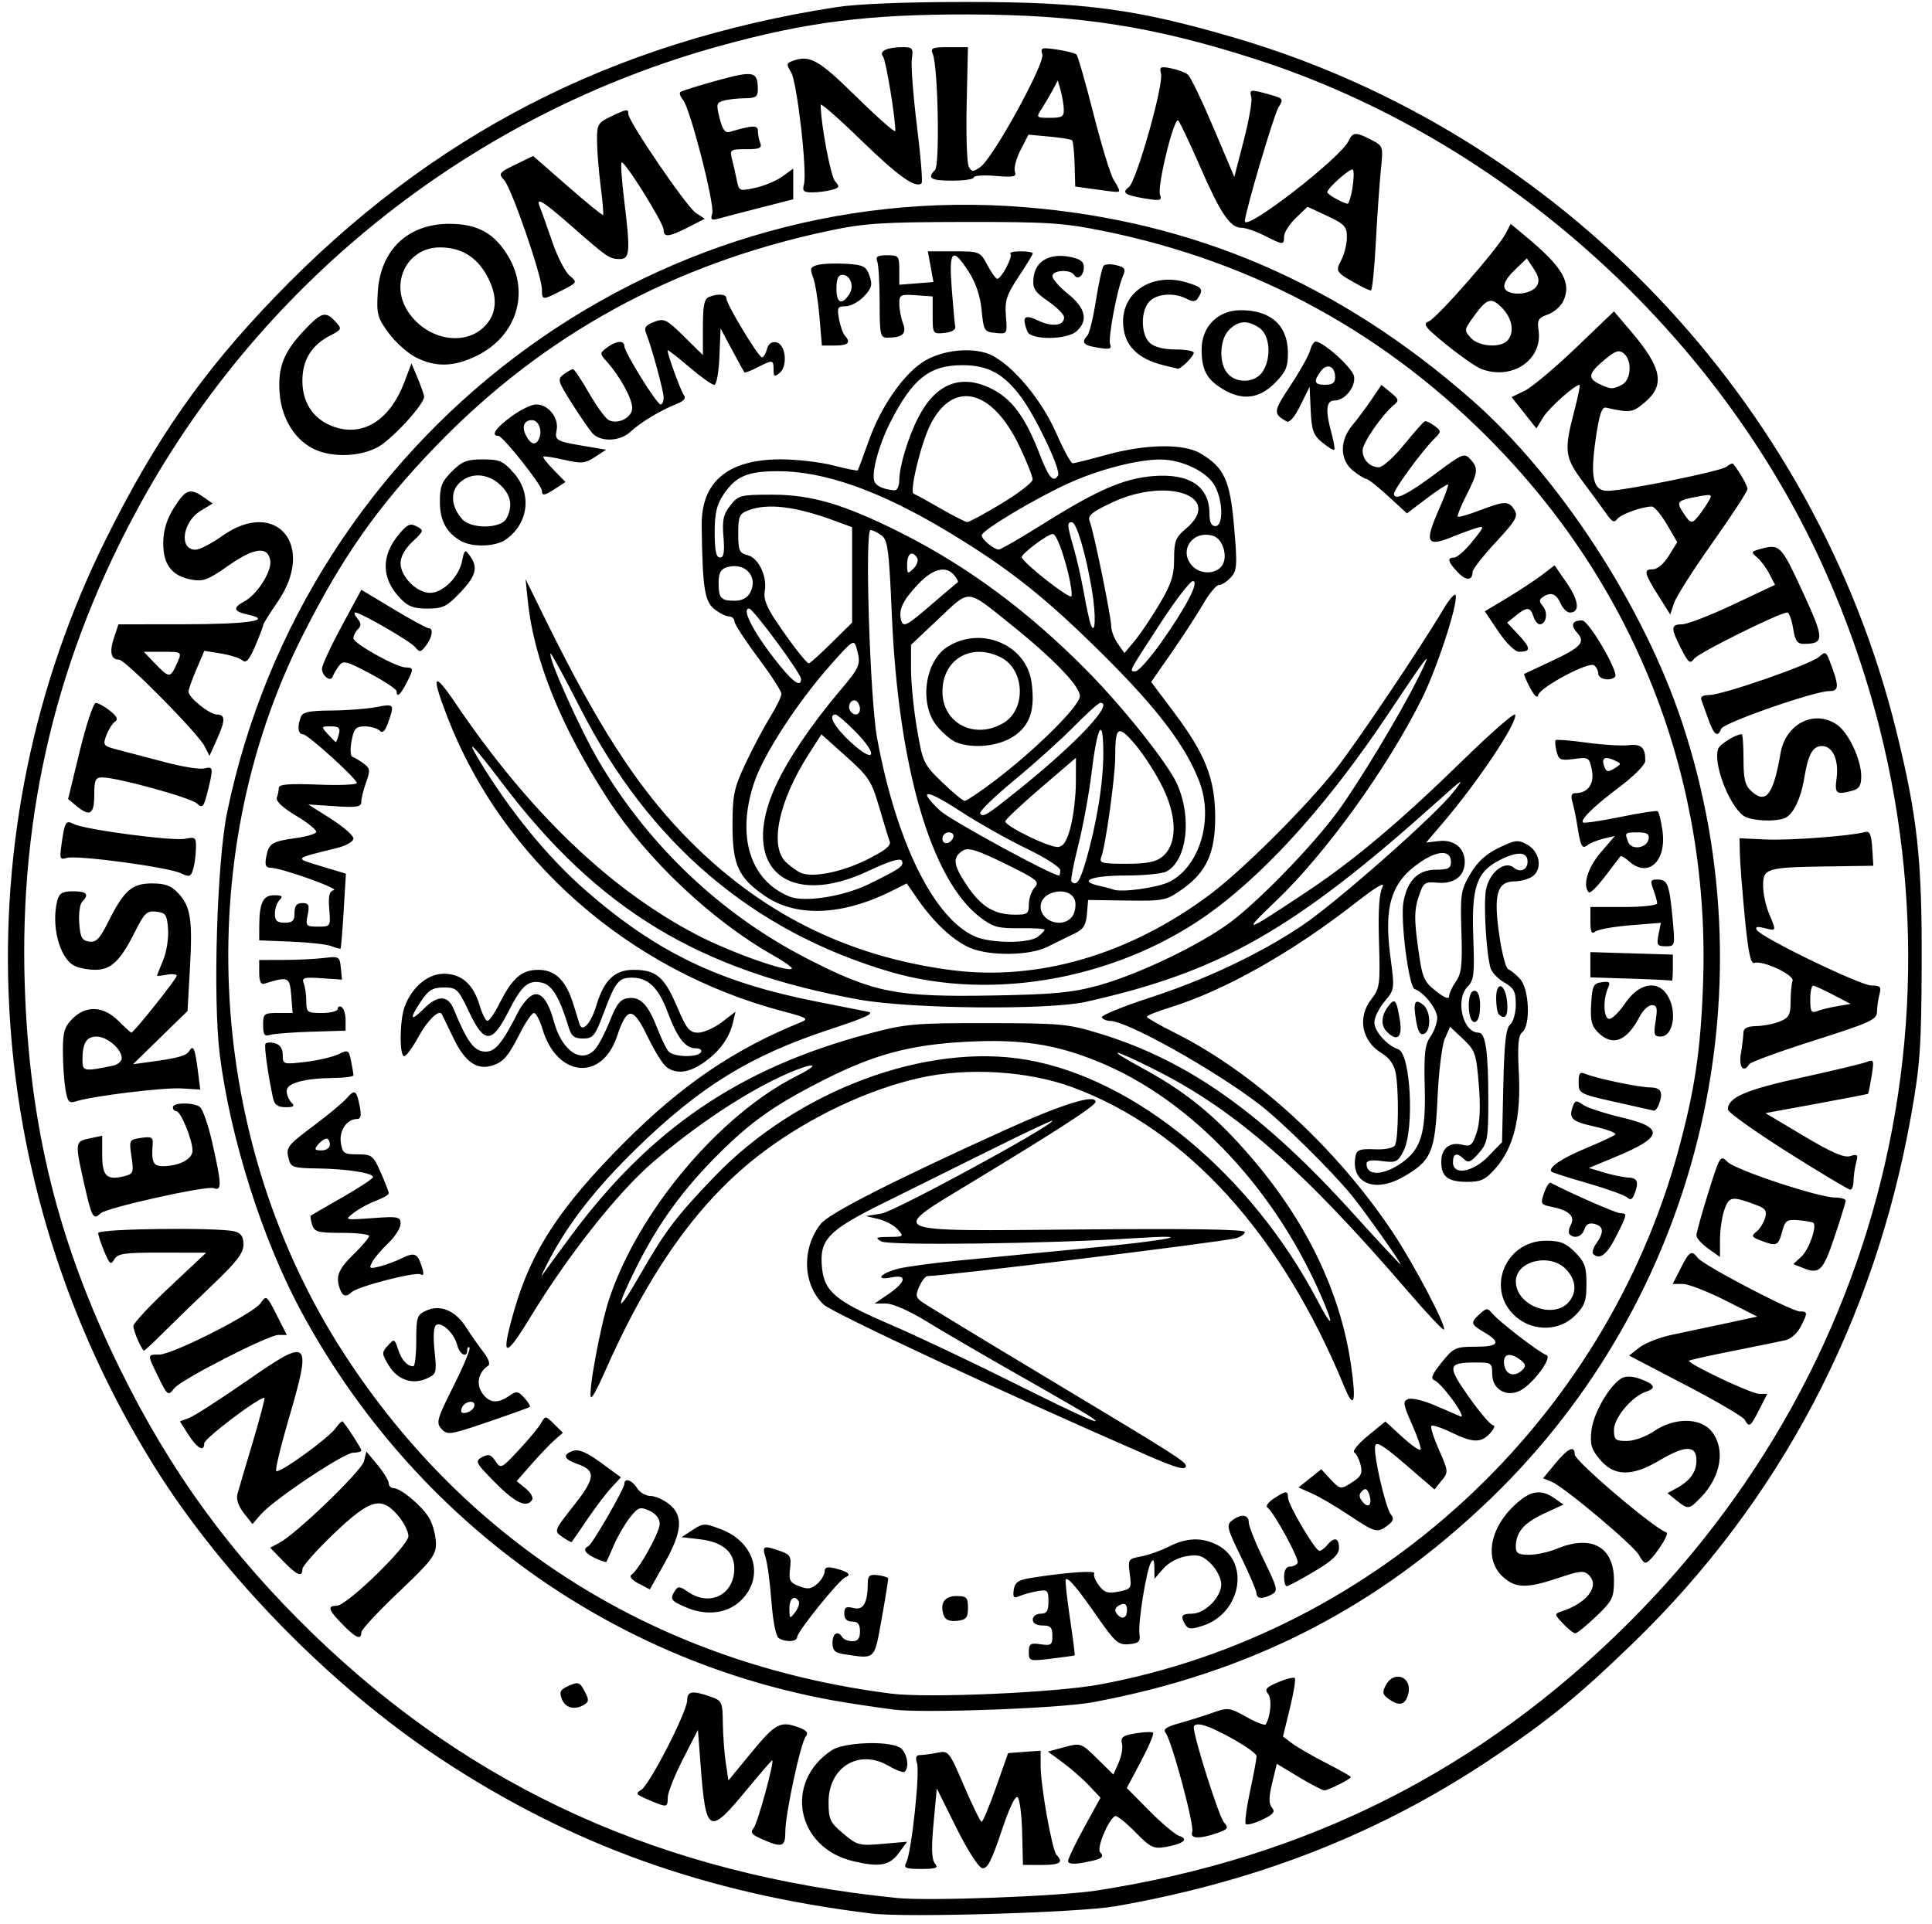 <svg width="123.32" height="122.82" version="1.1" viewBox="0 0 123.32 122.82" xmlns="http://www.w3.org/2000/svg"><path d="m55.645 122.16c-10.61-1.29-19.253-4.4-27.601-9.931-6.94-4.599-13.884-11.703-18.191-18.611-11.262-18.064-12.424-40.458-3.073-59.244 3.151-6.331 6.138-10.609 10.765-15.415 9.941-10.328 21.459-16.274 35.843-18.504 1.331-0.206 4.437-0.33 8.271-0.33 7.545 0 10.872 0.444 17.17 2.291 20.72 6.077 37.012 23.152 42.21 44.239 1.351 5.481 1.648 8.204 1.622 14.88-0.02 5.295-0.101 6.451-0.67 9.65-2.342 13.164-8.387 24.642-17.756 33.713-3.527 3.415-5.56 5.067-9.244 7.511-7.09 4.705-14.82 7.72-23.808 9.288-2.3 0.401-13.344 0.731-15.54 0.464zm14.368-1.472c13.413-2.08 24.508-7.67 33.973-17.117 17.848-17.813 22.758-43.95 12.581-66.97-6.74-15.248-20.537-27.695-36.358-32.803-6.542-2.112-11.371-2.866-18.423-2.876-6.397-0.009-10.291 0.483-15.791 1.998-15.693 4.32-29.059 14.84-36.943 29.075-5.383 9.719-7.835 19.862-7.472 30.9 0.298 9.054 2.126 16.433 6.06 24.457 3.22 6.568 7.065 11.849 12.362 16.975 10.191 9.862 22.327 15.345 37.273 16.841 2.034 0.204 10.353-0.109 12.739-0.479zm-12.157-1.817c0.327-0.641 0.87-5.702 0.677-6.311-0.115-0.362-0.055-0.519 0.197-0.519 0.199 0 0.693-0.066 1.098-0.147 0.722-0.144 0.755-0.103 1.712 2.131 0.537 1.253 1.04 2.278 1.118 2.278 0.078 0 0.49-0.987 0.916-2.193l0.774-2.193 2.075-0.154 7.52e-4 0.954c1e-3 1.315 0.733 5.413 1.019 5.704 0.463 0.472 0.213 0.639-0.957 0.637l-1.191-3e-3 -0.049-2.039c-0.027-1.122-0.155-2.146-0.285-2.276-0.148-0.148-0.538 0.67-1.041 2.181-0.622 1.867-0.899 2.4-1.219 2.341-0.24-0.044-0.936-1.128-1.659-2.583l-1.246-2.506-0.206 2.217c-0.148 1.59-0.123 2.317 0.086 2.569 0.243 0.293 0.098 0.352-0.875 0.352-1.03 0-1.141-0.052-0.943-0.439zm-3.404-0.057c-3.63-0.861-4.434-5.051-1.359-7.08 0.761-0.502 3.51-0.621 4.322-0.186 0.453 0.242 0.667 1.229 0.339 1.558-0.08 0.08-0.536-0.084-1.013-0.365-1.896-1.119-3.853 0.051-3.853 2.304 0 1.103 0.091 1.297 0.94 2.012 0.89 0.749 1.023 0.784 2.507 0.654l1.567-0.137-0.549 0.743c-0.582 0.787-1.22 0.896-2.9 0.498zm13.725-6e-3c0-0.151 0.465-1.122 1.034-2.158l1.034-1.884-0.721-0.768c-0.396-0.422-1.152-1.085-1.678-1.473l-0.958-0.705 1.054-0.284c1.042-0.28 1.067-0.272 2.09 0.732l1.035 1.016 0.336-0.758c0.185-0.417 0.28-0.971 0.212-1.23-0.101-0.386 0.057-0.503 0.868-0.64 0.545-0.092 1.049-0.11 1.119-0.04 0.07 0.07-0.278 0.893-0.775 1.829l-0.903 1.701 1.44 1.455c0.792 0.8 1.652 1.523 1.911 1.605 0.623 0.198 0.255 0.503-0.842 0.697-0.807 0.143-0.985 0.057-1.984-0.961-0.604-0.615-1.18-1.067-1.281-1.005-0.455 0.281-1.187 2.072-0.945 2.313 0.314 0.314 0.09 0.448-1.107 0.664-0.616 0.111-0.94 0.075-0.94-0.104zm-19.518-1.389c-0.687-0.298-0.79-0.433-0.55-0.722 0.248-0.299 1.317-4.191 1.187-4.321-0.024-0.024-0.776 0.845-1.672 1.93-2.38 2.881-2.571 2.774-2.905-1.627l-0.17-2.244-0.956 1.868c-0.526 1.028-0.962 2.122-0.969 2.432-0.015 0.671-0.022 0.672-1.211 0.173-0.811-0.341-0.874-0.424-0.488-0.642 0.527-0.297 2.94-5 2.94-5.729 0-0.574 0.333-0.626 1.466-0.231 0.756 0.264 0.79 0.335 0.808 1.692 0.01 0.779 0.095 1.922 0.188 2.541l0.169 1.124 1.491-1.813c1.516-1.843 1.842-2.011 3.031-1.558 0.489 0.186 0.602 0.338 0.417 0.564-0.331 0.404-1.306 4.936-1.306 6.07 0 0.985-0.194 1.05-1.471 0.495zm27.442-0.472c0.151-0.393-1.318-5.855-1.703-6.332-0.174-0.216 0.059-0.38 0.843-0.595 0.596-0.164 1.556-0.466 2.135-0.671 1.008-0.358 1.099-0.347 2.19 0.263 0.626 0.35 1.181 0.56 1.232 0.468 0.319-0.575 0.397-1.641 0.143-1.947-0.237-0.285-0.115-0.426 0.643-0.743 0.514-0.215 0.993-0.333 1.063-0.263 0.07 0.07-0.07 0.939-0.313 1.929l-0.441 1.801 0.579 0.437c0.319 0.24 1.293 0.803 2.166 1.251 0.873 0.448 1.587 0.853 1.587 0.9 0 0.127-1.442 0.851-1.694 0.851-0.118 0-0.849-0.382-1.624-0.848l-1.409-0.848-0.295 1.229c-0.219 0.912-0.222 1.317-0.013 1.569 0.223 0.269 0.093 0.429-0.621 0.768-0.496 0.236-0.969 0.362-1.05 0.281-0.081-0.081 0.041-1.024 0.271-2.095 0.23-1.071 0.418-2.078 0.418-2.236 0-0.308-2.504-1.756-3.446-1.993-0.333-0.084-0.564-0.027-0.564 0.138 0 0.651 1.6 5.7 1.926 6.075 0.316 0.365 0.267 0.44-0.446 0.689-1.121 0.391-1.745 0.36-1.577-0.078zm-19.077-7.81c-3.325-0.453-4.83-0.725-6.929-1.249-13.147-3.286-24.328-12.041-30.873-24.174-2.47-4.578-4.524-11.055-5.193-16.376-0.449-3.57-0.181-12.355 0.474-15.508 4.97-23.931 26.937-40.571 50.959-38.6 10.791 0.886 20.04 4.879 28.486 12.3 5.589 4.911 10.971 13.174 13.433 20.625 5.752 17.411 0.992 36.738-12.184 49.471-7.243 6.999-15.381 11.172-25.436 13.044-2.104 0.392-10.919 0.715-12.736 0.467zm13.159-1.598c17.626-3.266 32.238-16.763 36.956-34.135 1.036-3.815 1.409-6.314 1.565-10.491 0.485-12.973-4.159-25.091-13.194-34.43-6.916-7.149-15.355-11.769-25.101-13.743-2.524-0.511-3.559-0.578-8.873-0.57-5.244 0.008-6.354 0.08-8.648 0.567-9.948 2.11-18.211 6.641-25.068 13.747-3.721 3.856-6.001 7.104-8.54 12.162-7.149 14.245-6.086 32.273 2.7 45.8 7.944 12.231 20.131 19.797 34.919 21.676 2.319 0.295 10.479-0.064 13.285-0.583zm-4.512-2.079c0-0.525 0.095-0.587 0.752-0.491 0.672 0.099 0.752 0.041 0.752-0.545 0-0.532-0.118-0.655-0.627-0.655-0.39 0-0.627-0.142-0.627-0.376 0-0.209 0.223-0.376 0.501-0.376 0.394 0 0.501-0.167 0.501-0.78 0-0.713-0.06-0.77-0.689-0.662-0.379 0.065-0.897 0.207-1.15 0.314-0.382 0.163-0.446 0.095-0.376-0.397 0.068-0.477 0.282-0.625 1.087-0.756 2.153-0.349 4.178-0.497 4.054-0.297-0.071 0.116 0.061 0.463 0.294 0.772 0.349 0.463 0.573 0.532 1.262 0.395 0.805-0.161 0.833-0.204 0.709-1.127-0.124-0.927-0.1-0.964 0.727-1.119 0.47-0.088 1.273-0.373 1.783-0.633 1.121-0.571 2.102-0.601 3.083-0.094 2.099 1.085 1.516 4.344-0.92 5.148-0.73 0.241-0.94 0.232-1.116-0.046-0.354-0.558-0.261-0.719 0.413-0.719 0.826 0 1.869-1.049 1.869-1.88 0-0.363-0.284-0.933-0.645-1.294-0.537-0.537-0.799-0.62-1.567-0.498-0.547 0.087-1.151 0.41-1.486 0.796l-0.564 0.649-0.008-0.703c-0.006-0.518-0.064-0.604-0.222-0.327-0.297 0.521-0.829 3.842-0.729 4.554 0.069 0.489-0.041 0.595-0.67 0.651-0.676 0.06-0.879-0.115-2.005-1.732-1.311-1.883-1.879-2.555-2.029-2.405-0.049 0.049 0.069 1.153 0.263 2.452 0.194 1.299 0.332 2.378 0.307 2.397-0.025 0.019-0.694 0.114-1.487 0.21-1.403 0.17-1.441 0.159-1.441-0.427zm6.266-2.685c0-0.336-0.12-0.447-0.376-0.349-0.402 0.154-0.48 0.405-0.209 0.675 0.316 0.316 0.585 0.166 0.585-0.326zm-18.11 2.82c-0.535-0.081-0.689-0.241-0.689-0.714 0-0.619 0.344-0.816 0.627-0.359 0.085 0.138 0.374 0.251 0.641 0.251 0.352 0 0.487-0.173 0.487-0.627 0-0.46-0.134-0.627-0.501-0.627-0.336 0-0.501-0.167-0.501-0.506 0-0.407 0.116-0.477 0.593-0.357 0.628 0.158 0.9-0.322 0.908-1.597 0.003-0.474 0.12-0.566 0.638-0.501 0.349 0.044 0.646 0.136 0.661 0.205 0.015 0.069-0.171 1.225-0.413 2.569-0.485 2.695-0.362 2.58-2.449 2.264zm-4.125-1.023c-0.175-0.111-0.369-1.09-0.459-2.315-0.086-1.167-0.254-2.432-0.373-2.812-0.241-0.764-0.151-0.806 0.922-0.432 0.658 0.229 0.727 0.352 0.637 1.124-0.088 0.757-0.014 0.9 0.587 1.128 0.551 0.21 0.782 0.178 1.155-0.16 0.256-0.232 0.466-0.586 0.466-0.786 0-0.272 0.174-0.321 0.689-0.191 0.817 0.205 1.054 0.411 0.643 0.558-0.389 0.14-3.086 3.479-3.086 3.822 0 0.306-0.737 0.346-1.18 0.064zm1.283-2.343c-0.276-0.447-0.603-0.186-0.596 0.476 0.007 0.653 0.027 0.664 0.368 0.214 0.198-0.262 0.301-0.572 0.228-0.689zm9.274 0.946c-0.3-0.783 0.004-1.285 0.778-1.285 0.665 0 0.749 0.084 0.749 0.752 0 0.634-0.108 0.764-0.691 0.831-0.441 0.051-0.743-0.057-0.836-0.299zm-16.458-0.559c-0.997-0.427-1.06-0.523-0.713-1.072 0.184-0.291 0.314-0.28 0.804 0.063 1.413 0.99 2.979 0.208 2.979-1.488 0-1.048-0.758-1.686-2.2-1.853l-1.166-0.135 0.708-0.462c0.672-0.439 0.763-0.441 1.805-0.043 2.089 0.798 2.764 2.895 1.417 4.402-0.852 0.953-2.254 1.18-3.635 0.588zm36.398-0.913c-0.005-0.172-0.45-1.216-0.989-2.318-0.888-1.818-0.942-2.034-0.569-2.318 0.583-0.445 1.066-0.388 1.069 0.125 1e-3 0.241 0.433 1.319 0.959 2.396 0.878 1.796 0.921 1.976 0.516 2.193-0.606 0.325-0.974 0.296-0.985-0.077zm-39.443-0.614c-0.397-0.208-0.608-0.451-0.469-0.54 0.472-0.302 1.822-2.721 1.822-3.265 0-0.341-0.243-0.652-0.657-0.841-0.595-0.271-0.711-0.231-1.235 0.425-0.318 0.399-0.777 1.184-1.021 1.746-0.244 0.562-0.463 1.054-0.487 1.093-0.024 0.04-0.34-0.063-0.703-0.228-0.656-0.299-0.84-0.604-0.459-0.763 0.244-0.102 2.307-3.671 2.307-3.991 0-0.407 0.488-0.242 0.81 0.273 0.172 0.276 0.553 0.501 0.846 0.501 0.293 0 0.83 0.234 1.193 0.519 0.929 0.731 0.852 1.754-0.287 3.78l-0.937 1.668zm41.207-0.451c0-0.379 0.143-0.627 0.361-0.627 0.199 0 0.425-0.103 0.503-0.23 0.138-0.223-1.514-3.254-1.937-3.554-0.116-0.082 0.074-0.336 0.422-0.564 0.774-0.507 0.901-0.515 0.901-0.057 0 0.444 1.742 3.402 2.004 3.402 0.105 0 0.331-0.169 0.503-0.376 0.448-0.54 0.753-0.463 0.748 0.188-0.003 0.424-0.397 0.798-1.584 1.504-0.869 0.517-1.656 0.94-1.75 0.94-0.094 0-0.171-0.282-0.171-0.627zm-46.068-2.523c-0.544-0.381-0.544-0.382 0.73-2.003 1.392-1.771 1.431-2.233 0.224-2.654-0.876-0.305-0.968-0.614-0.25-0.842 0.355-0.113 0.882 0.116 1.77 0.768l1.264 0.928-0.61 0.657c-0.335 0.361-1.029 1.277-1.542 2.035-0.513 0.758-0.957 1.404-0.988 1.435-0.03 0.031-0.3-0.115-0.6-0.324zm50.204-1.391c-0.827-0.553-1.889-1.176-2.36-1.386l-0.856-0.381 1.453-1.159 0.556 0.6c0.661 0.713 0.673 0.715 1.483 0.184 0.506-0.331 0.602-0.547 0.473-1.063-0.089-0.356-0.272-0.714-0.405-0.797-0.134-0.083 0.258-0.561 0.871-1.063l1.114-0.913 1.092 0.998c0.6 0.549 1.123 0.905 1.16 0.792 0.038-0.113-0.216-0.85-0.564-1.637-0.561-1.268-0.587-1.449-0.228-1.586 0.223-0.085 0.984 0.096 1.692 0.402 0.708 0.307 1.45 0.626 1.649 0.71 0.199 0.084-0.013-0.369-0.471-1.007-0.458-0.637-0.993-1.22-1.19-1.296-0.275-0.105-0.17-0.371 0.45-1.142 0.761-0.946 0.886-1.005 2.144-1.005 1.511 0 1.682-0.269 0.585-0.917-0.881-0.52-0.905-0.621-0.287-1.181 0.429-0.388 0.492-0.389 0.803-0.014 0.434 0.523 3.017 2.504 3.445 2.642 0.406 0.131-0.804 1.792-1.641 2.251-0.875 0.481-1.819-0.05-1.819-1.022 0-0.724-0.046-0.757-1.065-0.753-1.79 0.006-1.828 0.207-0.421 2.204 0.699 0.991 1.393 1.803 1.542 1.803 0.15 0 0.068 0.226-0.181 0.501-0.581 0.641-1.097 0.632-2.494-0.047-0.621-0.302-1.19-0.488-1.263-0.415-0.074 0.074 0.145 0.765 0.486 1.536 0.602 1.362 0.607 1.417 0.166 1.962l-0.454 0.561-1.854-1.596c-1.432-1.233-1.873-1.498-1.936-1.168-0.111 0.578 0.671 3.959 1.011 4.369 0.203 0.245 0.152 0.419-0.204 0.688-0.667 0.505-0.793 0.472-2.481-0.656zm1.269-1.399c-0.116-0.303-0.23-0.337-0.439-0.128-0.209 0.209-0.193 0.389 0.062 0.696 0.389 0.468 0.634 0.1 0.377-0.568zm9.826-7.887c0.222-0.222 0.189-0.37-0.138-0.619-0.613-0.466-1.057-0.417-1.057 0.117 0 0.799 0.632 1.065 1.194 0.502zm-65.588 7.21c-1.257-1.272-1.307-1.37-0.833-1.624 0.411-0.22 0.568-0.174 0.85 0.251 0.336 0.507 0.376 0.488 1.485-0.698 0.627-0.67 1.267-1.442 1.423-1.716 0.28-0.493 0.289-0.493 0.841 0.053l0.558 0.551-0.517 0.451c-0.284 0.248-0.949 0.943-1.477 1.545l-0.959 1.094 0.575 0.466c0.316 0.256 0.504 0.582 0.416 0.724-0.338 0.548-1.076 0.205-2.361-1.096zm41.709-1.703c-9.046-3.938-20.18-9.126-20.746-9.667-1.335-1.276-1.414-3.578-0.176-5.152 0.52-0.662 4.651-2.764 11.772-5.992 3.635-1.648 5.765-2.311 5.765-1.794 0 0.245-2.255 1.712-7.77 5.055-5.549 3.363-5.896 3.206 6.83 3.093 6.957-0.062 10.465-0.008 10.465 0.161 0 0.14-0.266 0.321-0.591 0.402-1.032 0.259-18.589 2.413-19.669 2.413-0.117 0-0.348 0.295-0.512 0.656-0.254 0.557-0.232 0.705 0.148 0.984 0.246 0.18 3.943 2.427 8.217 4.993 7.992 4.798 8.648 5.215 8.648 5.489 0 0.294-0.612 0.13-2.381-0.64zm-3.767-2.54c-0.272-0.183-2.299-1.357-4.505-2.608s-4.851-2.793-5.879-3.427c-1.111-0.685-2.168-1.152-2.606-1.152h-0.738l0.832-0.564c1.174-0.795 1.298-1.314 0.265-1.107-1.111 0.222-0.74-0.26 0.428-0.556 0.511-0.129 2.227-0.361 3.812-0.515 1.585-0.154 5.245-0.506 8.134-0.783 5.407-0.518 7.369-0.922 3.146-0.648-5.479 0.355-15.706 0.485-16.187 0.206-0.414-0.24-0.345-0.28 0.497-0.287 0.943-0.007 0.963-0.025 0.551-0.48-0.235-0.26-0.788-0.558-1.229-0.662l-0.802-0.189 1.003-0.162c0.852-0.137 10.903-5.597 10.903-5.922 0-0.056-1.72 0.755-3.822 1.8-2.102 1.046-5.223 2.594-6.935 3.441-3.592 1.776-4.13 2.345-3.945 4.163 0.155 1.518 0.879 2.112 4.426 3.634 1.585 0.68 5.081 2.335 7.769 3.677 4.558 2.276 6.066 2.937 4.881 2.139zm-41.365 0.818c-0.36-0.397-0.296-0.625 0.767-2.741 0.637-1.269 1.096-2.371 1.018-2.449-0.078-0.078-0.141-0.009-0.141 0.151 0 0.539-0.49 0.299-0.644-0.316-0.186-0.742-0.983-1.506-1.34-1.285-0.163 0.101-0.203 0.718-0.106 1.643 0.148 1.414 0.126 1.495-0.488 1.775-0.917 0.418-1.872 0.092-2.434-0.832-0.456-0.75-0.46-0.825-0.061-1.266 0.41-0.453 0.431-0.445 0.656 0.24 0.223 0.681 0.575 1.073 0.971 1.081 0.103 2e-3 0.188-0.732 0.188-1.631 0-1.507 0.05-1.657 0.637-1.925 0.896-0.408 1.859-0.008 2.537 1.056 0.307 0.481 0.807 1.195 1.112 1.587 0.33 0.425 0.454 0.78 0.306 0.877-0.613 0.405-0.783 1.134-0.401 1.716 0.437 0.667 0.99 0.734 1.738 0.21 0.473-0.331 0.57-0.319 0.973 0.127 0.246 0.272 0.402 0.532 0.345 0.578-0.057 0.046-1.259 0.477-2.671 0.959-2.422 0.826-2.591 0.852-2.961 0.443zm2.083-1.425c0.153-0.461-0.609-0.383-0.787 0.081-0.105 0.275-0.025 0.37 0.266 0.313 0.229-0.044 0.464-0.222 0.521-0.394zm55.564-1.215c-4.016-9.796-10.066-16.474-17.372-19.173-2.817-1.041-6.672-1.28-9.718-0.605-3.316 0.736-7.049 2.499-10.023 4.736-4.066 3.056-7.278 7.545-10.227 14.291-0.356 0.814-0.7 1.427-0.764 1.362-0.206-0.206 0.59-4.538 1.143-6.221 1.844-5.606 7.025-11.783 11.976-14.279 1.893-0.954 0.899-0.872-1.135 0.094-2.436 1.157-5.372 3.13-7.995 5.371-2.256 1.928-5.442 5.952-7.861 9.928-1.654 2.719-1.909 2.623-1.046-0.392 1.098-3.839 2.925-6.63 7.045-10.764 3.648-3.66 6.989-5.936 11.258-7.669 0.54-0.219 0.423-0.292-1.128-0.7-9.798-2.577-17.885-9.658-21.409-18.745-1.075-2.772-0.93-3.038 0.503-0.92 4.695 6.94 9.831 11.871 15.396 14.78 2.109 1.103 5.811 2.419 6.071 2.159 0.062-0.062-0.485-0.451-1.215-0.863-3.897-2.204-8.047-6.125-10.514-9.933-3.02-4.661-4.742-8.922-5.126-12.684l-0.141-1.383 1.359 2.757c3.219 6.53 5.7 10.385 8.693 13.508 4.75 4.956 10.367 7.808 17.114 8.691 5.527 0.723 11.362-0.977 16.489-4.804 2.096-1.564 6.057-5.504 8.04-7.995 1.272-1.599 5.418-7.758 6.85-10.177 0.4-0.675 0.769-1.107 0.82-0.961 0.176 0.502-1.182 4.67-2.159 6.627-2.213 4.434-6.14 9.877-9.308 12.898-2.263 2.159-2.058 2.093 2.078-0.665 2.94-1.96 5.934-4.488 9.845-8.31 1.791-1.75 3.296-3.065 3.344-2.921 0.164 0.493-2.362 4.275-4.637 6.942l-1.044 1.224 0.816-0.095c0.959-0.112 1.649 0.444 1.649 1.329 0 0.9-0.675 1.423-1.721 1.332-0.853-0.074-0.92-0.024-1.233 0.923-0.266 0.805-0.273 1.423-0.036 3.157 0.273 1.995 0.358 2.207 1.142 2.832 0.527 0.421 0.847 0.551 0.847 0.345 0-0.182 0.195-0.61 0.434-0.95 0.358-0.511 0.42-1.067 0.352-3.189-0.076-2.388-0.036-2.647 0.565-3.674 0.455-0.777 0.994-1.272 1.818-1.671 1.062-0.514 1.232-0.533 1.821-0.204 0.779 0.435 0.983 1.492 0.384 1.989-0.229 0.19-0.768 0.35-1.197 0.355-1.122 0.013-1.352 0.833-0.969 3.461 0.165 1.134 0.42 2.102 0.566 2.151 0.146 0.049 0.484 0.324 0.752 0.611 0.59 0.634 0.69 2.956 0.146 3.407-0.26 0.216-0.312 0.837-0.219 2.615 0.147 2.811-0.325 4.748-1.478 6.061-0.652 0.742-0.935 0.878-1.823 0.878-1.22 0-1.653-0.334-1.653-1.273 0-0.858 0.533-1.298 1.328-1.099 0.55 0.138 0.661 0.045 0.933-0.778 0.21-0.635 0.253-1.616 0.136-3.06-0.161-1.982-0.229-2.179-1.003-2.909l-0.83-0.783-0.333 0.752c-0.183 0.414-0.394 2.125-0.47 3.805-0.156 3.476-0.401 4.029-2.24 5.056-1.833 1.024-3.337 0.326-2.986-1.384 0.076-0.371 0.305-0.448 1.204-0.406 0.65 0.031 1.19-0.073 1.303-0.251 0.233-0.367 0.263-3.565 0.043-4.663-0.099-0.493-0.419-0.943-0.856-1.201-1.308-0.773-1.607-2.305-0.678-3.486 0.525-0.668 0.558-0.918 0.476-3.637-0.06-1.996 0.01-3.103 0.222-3.5 0.205-0.384-0.401-0.024-1.792 1.062-4.015 3.135-8.359 5.575-11.815 6.636-0.793 0.243-1.437 0.504-1.431 0.579 0.006 0.075 0.797 0.53 1.758 1.011 5.112 2.558 10.328 7.336 13.96 12.786 1.321 1.983 3.428 5.992 3.245 6.175-0.059 0.059-1.105-1.052-2.324-2.47-6.656-7.74-10.97-11.523-16.077-14.099-2.802-1.413-3.36-1.486-0.823-0.108 2.451 1.331 4.199 2.692 6.067 4.72 4.071 4.421 6.502 9.214 7.229 14.253 0.338 2.341 0.189 2.857-0.406 1.406zm-1.254-5.264c-2.96-7.21-8.45-13.096-14.506-15.556-2.739-1.113-4.924-1.439-8.409-1.256-3.481 0.182-5.788 0.789-8.864 2.331-3.267 1.638-4.8 2.708-6.943 4.844-2.269 2.263-3.84 4.429-5.225 7.204-1.433 2.871-1.28 3.131 0.26 0.441 1.565-2.735 2.285-3.683 4.72-6.218 5.281-5.496 13.509-8.57 19.94-7.45 6.951 1.21 14.346 7.347 18.565 15.405 0.823 1.571 1.056 1.699 0.463 0.254zm-48.106-4.454c5.058-6.821 10.784-10.704 18.983-12.875 2.397-0.635 2.917-0.681 7.587-0.674 4.726 0.007 5.139 0.046 7.214 0.684 5.635 1.734 10.367 5.102 16.136 11.486 1.603 1.774 2.954 3.225 3.003 3.225 0.109 0-2.259-3.348-3.102-4.386-1.252-1.541-4.463-4.712-5.859-5.787-2.915-2.243-8.497-5.367-9.59-5.367-0.208 0-0.439-0.099-0.513-0.219-0.075-0.121 1.3-0.686 3.056-1.257 3.574-1.162 7.073-2.82 9.736-4.613 2.195-1.478 8.433-6.978 9.613-8.476 0.792-1.006 0.71-0.959-0.948 0.528-9.149 8.208-13.881 10.907-22.479 12.823-2.39 0.533-11.137 0.451-14.413-0.134-10.21-1.823-16.688-5.736-22.783-13.759-1.949-2.566-2.453-3.068-1.504-1.5 1.962 3.246 4.374 6.19 6.805 8.307 4.505 3.924 8.495 5.843 14.684 7.064 1.47 0.29 2.955 0.584 3.3 0.652 0.468 0.093-0.129 0.373-2.357 1.105-5.133 1.687-8.318 3.642-12.389 7.603-2.558 2.489-4.31 4.715-5.54 7.038-0.438 0.827-0.649 1.291-0.469 1.031 0.18-0.26 1.003-1.385 1.831-2.501zm53.013-4.638c1.219-0.866 1.534-1.902 1.459-4.798-0.056-2.164 0.009-2.745 0.364-3.252 0.238-0.339 0.432-0.879 0.432-1.199 0-0.557-0.841-1.629-1.443-1.838-0.373-0.13-0.923-4.448-0.71-5.581 0.255-1.361 0.944-2.039 2.071-2.039 0.79 0 0.959-0.088 0.959-0.498 0-0.746-0.787-0.757-1.891-0.026-1.904 1.26-2.409 2.808-1.977 6.059 0.278 2.088 0.275 2.114-0.37 2.879-0.357 0.425-0.65 1.026-0.65 1.336 0 0.571 0.793 1.462 1.53 1.72 0.789 0.276 1.034 5.127 0.328 6.493-0.364 0.705-0.481 0.758-1.379 0.638-0.683-0.092-0.981-0.037-0.981 0.179 0 0.791 1.089 0.755 2.256-0.074zm-0.952-8.355c-0.4-0.4-0.38-0.999 0.055-1.593 0.445-0.609 0.546-0.499 0.766 0.829 0.184 1.114-0.155 1.43-0.821 0.764zm1.851-0.754c-0.186-1.166-0.068-1.405 0.475-0.955 0.477 0.396 0.501 1.66 0.035 1.839-0.247 0.095-0.394-0.16-0.51-0.884zm4.63 8.687 0.864-0.89 0.081-3.606c0.062-2.741 0.167-3.677 0.439-3.903 0.199-0.165 0.358-0.734 0.358-1.28 0-0.826-0.118-1.052-0.738-1.407-0.406-0.233-0.801-0.651-0.878-0.928-0.276-0.995-0.454-4.091-0.286-4.986 0.208-1.106 1.191-1.895 1.767-1.417 0.421 0.35 0.887 0.145 0.887-0.391 0-0.624-0.655-0.664-1.749-0.105-1.517 0.774-1.837 1.708-1.715 5 0.084 2.272 0.036 2.692-0.35 3.078-0.826 0.826-0.33 2.954 0.688 2.954 0.444 0 0.619 1.208 0.619 4.279 0 2.512-0.045 2.764-0.609 3.415-0.489 0.564-0.672 0.641-0.927 0.39-0.46-0.453-0.719-0.386-0.719 0.188 0 0.865 1.263 0.648 2.269-0.389zm-0.953-8.57c-0.373-0.127-0.423-1.722-0.061-1.946 0.339-0.209 0.553 0.412 0.455 1.316-0.05 0.455-0.2 0.696-0.394 0.63zm1.608-0.483c-0.092-0.092-0.167-0.552-0.167-1.024 0-1.172 0.602-0.941 0.704 0.27 0.072 0.855-0.139 1.152-0.537 0.753zm-25.608-1.826c2.591-0.706 6.608-2.633 8.534-4.093 1.86-1.41 5.191-4.85 6.766-6.988 1.337-1.815 3.971-6.182 5.141-8.525 1.019-2.041 0.796-1.777-1.835 2.173-3.678 5.522-7.489 9.829-11.086 12.53-5.863 4.403-14.092 5.987-20.804 4.004-8.752-2.585-15.34-8.199-19.735-16.816-1-1.961-1.852-3.531-1.894-3.49-0.201 0.201 1.896 4.877 3.1 6.914 3.187 5.394 7.827 9.777 13.327 12.59 4.197 2.147 5.634 2.432 11.719 2.328 3.937-0.068 5.11-0.177 6.768-0.629zm26.732 21.161c-2.003-1.685-0.762-4.881 1.895-4.881 0.896 0 1.256 0.143 1.846 0.733 0.62 0.62 0.733 0.931 0.733 2.025s-0.112 1.404-0.733 2.025c-0.989 0.989-2.632 1.033-3.741 0.099zm3.409-1.047c0.465-0.624 0.381-1.348-0.232-2-1.018-1.083-3.221-0.552-3.211 0.775 0.011 1.575 2.518 2.467 3.443 1.226zm-78.49-0.721c-0.309-0.805-0.129-1.279 0.85-2.235 0.551-0.538 1.003-1.069 1.003-1.179 0-0.11-0.782-0.2-1.738-0.2-1.539 0-1.757-0.06-1.903-0.52-0.091-0.286-0.127-0.549-0.08-0.583 0.047-0.035 0.958-0.562 2.025-1.172 1.067-0.61 1.941-1.188 1.943-1.285 0.005-0.266-1.664-0.525-3.552-0.552-1.535-0.022-1.694-0.074-1.828-0.599-0.192-0.755-0.127-0.84 1.697-2.209 0.856-0.642 1.756-1.394 2.001-1.671 0.525-0.594 0.626-0.531 0.837 0.526 0.113 0.567 0.066 0.796-0.166 0.796-0.65 0-1.158 0.731-1.044 1.504 0.101 0.686 0.195 0.752 1.073 0.752 0.904 0 0.994 0.071 1.476 1.16 0.282 0.638 0.513 1.236 0.513 1.328 0 0.093-0.367 0.305-0.815 0.472-0.448 0.167-1.087 0.514-1.42 0.772-0.604 0.468-0.602 0.468 1.191 0.34 1.656-0.119 1.796-0.091 1.796 0.36 0 0.268-0.348 0.819-0.774 1.224-0.425 0.405-0.889 0.949-1.03 1.209-0.231 0.426-0.186 0.455 0.46 0.296 0.394-0.097 1.047-0.34 1.452-0.539 0.796-0.393 0.991-0.298 1.268 0.616 0.123 0.406 0.093 0.541-0.095 0.425-0.302-0.187-4.02 0.771-4.403 1.135-0.347 0.329-0.565 0.279-0.738-0.17zm-0.653-9.254c0-0.207-0.099-0.376-0.22-0.376-0.121 0-0.36 0.169-0.532 0.376-0.261 0.314-0.225 0.376 0.22 0.376 0.306 0 0.532-0.16 0.532-0.376zm80.635 6.985c-0.087-0.087 7e-3 -0.394 0.209-0.682 0.499-0.712 0.461-1.081-0.125-1.235-0.335-0.088-0.541 0.023-0.644 0.347-0.148 0.467-0.632 0.629-0.944 0.317-0.087-0.087-0.052-0.357 0.078-0.6 0.291-0.544-0.111-0.93-1.196-1.147-0.727-0.145-0.755-0.193-0.512-0.89 0.141-0.405 0.329-0.699 0.416-0.654 1.424 0.737 4.189 1.946 4.452 1.946 0.459 0 0.446 0.067-0.286 1.512-0.58 1.144-1.044 1.492-1.449 1.087zm2.186-3.595c-0.142-0.142-1.267-0.55-2.501-0.907-1.234-0.357-2.287-0.692-2.341-0.745-0.252-0.246 0.621-0.846 2.166-1.488 0.931-0.387 1.784-0.783 1.896-0.881 0.112-0.097-0.48-0.328-1.316-0.514-1.48-0.328-1.681-0.524-1.369-1.337 0.129-0.337 0.22-0.345 0.637-0.052 0.268 0.187 1.384 0.552 2.481 0.811 2.724 0.642 2.633 1.249-0.372 2.496l-1.741 0.723 0.989 0.298c0.544 0.164 1.243 0.307 1.553 0.318 0.575 0.02 0.666 0.299 0.353 1.091-0.121 0.306-0.257 0.364-0.434 0.187zm-0.796-6.108c-2.268-0.513-2.318-0.541-2.318-1.249 0-0.592 0.08-0.691 0.439-0.541 0.707 0.295 3.386 0.855 4.136 0.864 0.695 0.009 0.843 0.318 0.537 1.116-0.084 0.218-0.225 0.382-0.313 0.365-0.089-0.017-1.204-0.267-2.48-0.556zm-85.65-0.227c-0.314-1.424-0.581-3.334-0.489-3.484 0.056-0.091 0.328-0.107 0.604-0.035 0.329 0.086 0.501 0.342 0.501 0.746 0 0.602 0.032 0.612 1.441 0.446 0.793-0.093 1.74-0.313 2.106-0.488 0.633-0.303 0.671-0.282 0.815 0.433 0.083 0.413 0.15 0.822 0.15 0.908-4.26e-4 0.086-0.536 0.162-1.191 0.168-1.93 0.019-3.07 0.326-3.07 0.827 0 0.242 0.135 0.575 0.301 0.741 0.234 0.234 0.151 0.301-0.371 0.301-0.493 0-0.705-0.15-0.796-0.564zm25.107-2.005c-0.231-0.172-0.759-1.018-1.174-1.88-0.965-2.003-1.326-2.017-1.981-0.073-0.976 2.894-3.834 2.614-4.757-0.467-0.169-0.564-0.414-1.026-0.544-1.026-0.13 0-0.532 0.584-0.894 1.298-0.754 1.487-1.048 1.829-1.773 2.059-0.977 0.31-1.75-0.242-2.484-1.774-0.384-0.802-0.718-1.488-0.742-1.526-0.188-0.29-0.918 0.433-1.478 1.462-0.371 0.681-0.78 1.239-0.909 1.239-0.321 0-0.298-2.308 0.032-3.179 0.468-1.24 1.478-2.084 2.49-2.084 1.129 0 1.883 0.661 2.286 2.006 0.165 0.551 0.393 1.002 0.506 1.002 0.113 0 0.446-0.479 0.741-1.065 0.841-1.675 1.434-2.193 2.509-2.193 1.079 0 1.765 0.677 2.235 2.209 0.156 0.508 0.333 1.078 0.393 1.266 0.175 0.547 0.733-0.072 1.065-1.182 0.492-1.641 1.17-2.293 2.384-2.293 1.441 0 1.961 0.442 2.778 2.364 0.601 1.413 0.79 1.647 1.337 1.647 0.351 0 1.032-0.301 1.513-0.668l0.876-0.668-0.174 0.731c-0.232 0.974-0.895 1.862-1.904 2.548-0.929 0.632-1.708 0.716-2.331 0.251zm-4.533-1.16c0.222-0.259 0.644-1.077 0.938-1.817 0.431-1.084 0.66-1.361 1.174-1.421 0.771-0.09 1.256 0.422 1.849 1.954 0.24 0.62 0.554 1.269 0.696 1.441 0.309 0.373 1.857 0.42 2.078 0.063 0.085-0.138-0.06-0.251-0.322-0.251-0.674 0-1.186-0.656-1.806-2.316-0.583-1.561-1.243-2.195-2.283-2.195-0.843 0-1.052 0.262-1.798 2.259-0.551 1.472-0.675 1.626-1.314 1.626-0.567 0-0.75-0.148-0.932-0.752-0.544-1.81-1.036-2.646-1.65-2.8-0.893-0.224-1.324 0.136-2.177 1.818-1.053 2.077-1.545 2.087-2.511 0.052-0.705-1.487-0.797-1.576-1.615-1.576-0.707 0-0.974 0.158-1.441 0.852-0.793 1.177-0.718 1.384 0.177 0.489 0.861-0.861 1.519-0.854 1.881 0.021 0.848 2.054 1.27 2.651 1.929 2.727 0.689 0.08 1.138-0.44 2.214-2.56 0.203-0.4 0.573-0.851 0.822-1.003 0.554-0.337 1.058 0.235 1.433 1.627 0.518 1.923 1.795 2.771 2.658 1.763zm63.997-1.046c-0.412-0.412-0.499-0.773-0.439-1.817 0.067-1.158 0.142-1.313 0.675-1.388 0.5-0.071 0.566-0.009 0.397 0.376-0.335 0.763-0.28 1.965 0.09 1.965 0.184 0 0.639-0.451 1.013-1.003 0.842-1.244 1.999-1.5 2.64-0.585 0.703 1.004 0.463 2.716-0.382 2.716-0.417 0-0.457-0.128-0.317-1.003 0.131-0.819 0.087-1.003-0.241-1.003-0.221 0-0.571 0.328-0.778 0.728-0.82 1.586-1.735 1.935-2.657 1.014zm-85.209-0.472c0-0.722 0.058-0.769 0.942-0.769h0.942l-0.09-1.126c-0.095-1.188-0.171-1.221-1.731-0.74-0.206 0.063-0.313-0.18-0.313-0.71v-0.807l1.567-0.003c0.862-0.002 2.018-0.058 2.569-0.125 0.962-0.117 1.006-0.092 1.077 0.63l0.074 0.752-1.302-0.089c-1.138-0.078-1.281-0.036-1.139 0.334 0.089 0.233 0.162 0.752 0.162 1.155 0 0.686 0.062 0.731 1.003 0.731 0.551 0 1.003-0.119 1.003-0.265s0.113-0.196 0.251-0.111c0.138 0.085 0.25 0.458 0.25 0.829l-1e-3 0.674-2.192 0.067c-1.206 0.037-2.39 0.129-2.631 0.205-0.352 0.111-0.439-0.013-0.439-0.631zm87.29-2.961-2.569-0.081-5e-4 -0.806-5e-4 -0.806 5.265 0.158v0.861c0 0.474-0.028 0.837-0.063 0.808-0.035-0.029-1.219-0.089-2.632-0.134zm-42.172-1.967c-1.052-0.455-2.287-1.597-3.294-3.047l-0.74-1.065-0.928 0.466c-3.179 1.596-6.124 1.715-8.134 0.329-1.699-1.171-2.065-1.981-2.06-4.557 0.004-1.872 0.102-2.34 0.813-3.858 0.445-0.95 1.147-2.277 1.56-2.949 0.413-0.672 0.751-1.361 0.751-1.532 0-0.171-0.674-1.212-1.498-2.315-0.824-1.102-1.501-2.145-1.504-2.317-0.003-0.172-0.163-0.313-0.354-0.313-0.192 0-0.614-0.216-0.94-0.479-0.613-0.496-0.743-1.363-0.796-5.305-0.037-2.808 1.668-4.242 5.046-4.242 1.019 0 2.531 0.176 3.358 0.39 0.828 0.215 1.53 0.356 1.559 0.313 0.03-0.042 0.357-0.923 0.727-1.957 0.744-2.077 2.116-4.076 3.386-4.932 1.06-0.715 2.819-0.98 4.049-0.612 1.407 0.422 3.477 2.776 4.513 5.136 0.462 1.052 0.931 1.912 1.043 1.912 0.111 0 1.078-0.241 2.148-0.536 2.523-0.695 4.927-0.733 6.006-0.096 1.524 0.901 1.894 1.709 2.151 4.704 0.211 2.448 0.19 2.77-0.208 3.21-0.243 0.269-0.583 0.488-0.755 0.488-0.172 0-0.622 0.536-1 1.191-0.377 0.655-1.281 2.048-2.009 3.096l-1.323 1.905 1.486 1.98c1.968 2.622 2.591 4.207 2.601 6.617 0.009 2.303-0.554 3.543-2.106 4.637-1.021 0.72-1.171 0.751-3.536 0.718l-2.47-0.034-0.076 0.903c-0.061 0.721-0.227 0.974-0.828 1.258-0.414 0.195-1.169 0.565-1.679 0.823-1.143 0.577-3.707 0.612-4.963 0.068zm4.324-0.702c0.241-0.183 0.439-0.387 0.439-0.454 0-0.067-0.713-0.11-1.585-0.098-1.373 0.02-1.709-0.071-2.518-0.688-3.132-2.385-5.228-9.556-5.646-19.317-0.179-4.17-0.258-4.779-0.664-5.076-0.254-0.185-0.567-0.337-0.696-0.337-0.377 0-0.035 10.819 0.42 13.288 1.227 6.651 3.635 11.524 6.259 12.665 1.015 0.441 3.418 0.451 3.991 0.017zm2.182-1.266c0.165-0.199 0.264-0.622 0.219-0.94-0.153-1.083-2.212-0.822-2.212 0.28 0 0.941 1.381 1.398 1.994 0.66zm-2.746-0.809c0-0.368 0.167-0.854 0.371-1.079 0.336-0.371 0.161-0.512-1.889-1.517-1.788-0.877-2.349-1.051-2.689-0.837-0.677 0.426-0.63 0.896 0.217 2.174 0.918 1.386 1.742 1.904 3.05 1.918 0.854 0.009 0.94-0.051 0.94-0.66zm-10.277-1.263c2.062-0.997 2.358-1.208 2.157-1.533-0.104-0.168-0.853 0.064-2.063 0.639-5.284 2.51-8.338-0.247-5.98-5.397 0.77-1.683 2.274-3.917 4.048-6.014 1.366-1.615 1.412-1.731 1.117-2.788-0.162-0.578-0.245-0.524-1.667 1.082-2.119 2.394-4.252 5.676-4.861 7.481-1.155 3.419-0.284 6.257 2.236 7.293 0.944 0.388 3.409 0.013 5.013-0.763zm19.273-0.184c1.906-0.986 2.798-3.963 1.901-6.349-0.854-2.273-2.651-4.654-6.105-8.089-3.731-3.71-6.07-5.566-9.983-7.919-4.316-2.595-7.862-3.853-10.842-3.847-1.927 0.004-2.671 0.323-3.449 1.478-0.446 0.662-0.571 1.198-0.571 2.44 0 1.159 0.091 1.592 0.334 1.592 0.249 0 0.307-0.333 0.226-1.316-0.088-1.075-0.008-1.442 0.436-2.005 0.517-0.655 0.649-0.689 2.675-0.689 2.51 0 4.591 0.614 8.177 2.414 4.286 2.152 8.177 5.033 11.927 8.833 2.281 2.312 5.094 5.841 5.71 7.165 0.997 2.141 0.677 4.934-0.646 5.642-0.265 0.142-1.442 0.258-2.615 0.258-2.124 0-3.063 0.347-1.733 0.641 0.385 0.085 0.812 0.199 0.95 0.253 0.528 0.208 2.861-0.119 3.607-0.504zm-5.358-1.318c0.699-2.406 1.124-5.042 1.116-6.927-0.01-2.397-0.386-1.725-0.76 1.361-0.157 1.297-0.535 3.348-0.84 4.557-0.305 1.209-0.5 2.253-0.434 2.318 0.317 0.317 0.535 0.005 0.918-1.31zm-14.014-0.069c1.165-0.573 1.596-0.912 1.496-1.175-0.078-0.203-0.38-1.19-0.672-2.193-0.485-1.668-0.665-1.945-2.109-3.237l-1.579-1.412-0.806 1.256c-1.94 3.023-2.539 5.923-1.433 6.93 0.31 0.282 0.733 0.581 0.94 0.664 0.771 0.309 2.576-0.052 4.163-0.833zm12.38 0.652c0-0.19-0.97-0.81-2.155-1.379-1.185-0.569-3.103-1.652-4.261-2.407-2.173-1.417-2.748-1.422-1.253-0.012 0.633 0.597 7.139 4.142 7.601 4.142 0.037 0 0.067-0.155 0.067-0.345zm6.514-0.856c0.943-0.764 0.967-2.465 0.06-4.361-0.416-0.87-1.208-2.116-1.76-2.769-1.125-1.331-1.304-1.226-1.306 0.769-0.002 1.263-0.614 5.661-0.887 6.374-0.149 0.388 0.023 0.436 1.586 0.436 1.311 0 1.893-0.113 2.308-0.449zm-5.845-1.933c0.178-0.689 0.326-1.958 0.329-2.819l0.005-1.566-2.256 1.933c-1.241 1.063-2.256 2.02-2.256 2.126 0 0.316 2.842 1.695 3.369 1.635 0.357-0.041 0.572-0.388 0.81-1.309zm-7.494 0.674c0.055-0.164-0.079-0.298-0.298-0.298-0.218 0-0.397 0.179-0.397 0.397 0 0.443 0.54 0.366 0.695-0.099zm4.185-3.032c3.674-2.948 6.106-5.537 5.201-5.537-0.108 0-0.869 0.684-1.692 1.519-0.823 0.836-2.535 2.377-3.804 3.425s-2.249 2.002-2.176 2.119c0.172 0.279 0.39 0.144 2.471-1.526zm-1.621-0.504c2.66-2.005 5.516-4.835 5.515-5.465-1e-3 -0.64-1.718-2.416-4.466-4.617-2.808-2.249-2.519-2.229-4.549-0.315l-1.764 1.664v1.566c0 0.861 0.171 2.568 0.38 3.792 0.367 2.151 0.421 2.266 1.611 3.417 0.677 0.655 1.324 1.19 1.438 1.188 0.114-0.001 0.94-0.555 1.836-1.23zm-2.402-2.519c-0.287-0.116-0.823-0.569-1.191-1.006-1.159-1.377-0.815-4.128 0.634-5.066 2.142-1.387 5.065-0.162 5.39 2.26 0.233 1.738-0.09 2.724-1.123 3.426-0.962 0.653-2.622 0.826-3.711 0.385zm3.067-1.244c1.432-0.873 1.328-3.382-0.172-4.157-1.893-0.979-3.751 0.098-3.751 2.173 0 2.045 2.09 3.102 3.924 1.984zm-9.462 0.586c-0.596-0.607-1.173-1.104-1.282-1.104-0.522 0-0.085 0.792 0.976 1.771 1.53 1.41 1.789 0.844 0.306-0.667zm0.274-1.465c0-0.199-0.105-0.426-0.233-0.505-0.298-0.184-0.598 0.285-0.393 0.616 0.23 0.373 0.627 0.303 0.627-0.111zm-3.76-1.912c0-0.347-3.059-4.494-3.315-4.494-0.541 0 0.387 1.712 2.006 3.697 0.855 1.048 1.309 1.325 1.309 0.797zm22.968-2.305c1.619-2.282 2.479-3.945 2.04-3.942-0.175 1e-3 -1.107 1.214-2.071 2.695-2.071 3.181-2.013 3.07-1.589 3.064 0.184-0.002 0.913-0.82 1.621-1.817zm-21.033 0.013 1.324-1.307v-6.09l-1.065-0.393c-2.544-0.94-4.314-1.157-5.561-0.683-0.57 0.217-0.643 0.385-0.643 1.477 0 1.088 0.07 1.25 0.595 1.382 0.704 0.177 1.273 1.373 1.095 2.305-0.088 0.461 0.12 1.011 0.715 1.895 0.989 1.469 1.935 2.69 2.1 2.709 0.065 0.008 0.713-0.574 1.441-1.294zm20.95-2.502c0.749-1.266 0.927-1.818 0.927-2.867 0-1.136 0.095-1.379 0.752-1.932 2.447-2.059-1.188-3.34-4.726-1.666-1.288 0.609-1.559 0.837-1.415 1.19 0.249 0.61 1.372 6.091 1.375 6.71 0.002 0.28 0.192 0.778 0.423 1.108l0.42 0.6 0.658-0.788c0.362-0.433 1.075-1.493 1.585-2.356zm-12.885-1.378c0.054-0.035-0.044-0.236-0.219-0.446-0.529-0.637-1.356-0.436-2.3 0.558-1.012 1.067-1.292 1.679-1.077 2.359 0.13 0.409 0.37 0.282 1.823-0.968 0.92-0.791 1.718-1.468 1.772-1.503zm8.562 0.468c-0.389-2.304-0.981-4.304-1.273-4.304-0.322 0-0.309 0.184 0.115 1.646 0.197 0.68 0.489 1.969 0.649 2.865 0.16 0.896 0.354 1.798 0.432 2.005 0.307 0.815 0.355-0.566 0.077-2.213zm-21.814 0.199c0.554-1.034-0.338-1.991-1.509-1.62-0.366 0.116-0.501 0.379-0.501 0.978 0 0.999 0.138 1.153 1.036 1.153 0.449 0 0.8-0.184 0.975-0.511zm20.316-1.196c-0.353-1.458-0.779-2.554-0.993-2.554-0.331 0-2.059 1.299-1.985 1.492 0.163 0.424 3.09 2.711 3.174 2.481 0.049-0.134-0.039-0.772-0.196-1.419zm-9.653-1.026c-0.308-0.498-0.641-0.287-0.641 0.406 0 0.627 0.032 0.648 0.406 0.275 0.223-0.223 0.329-0.529 0.236-0.68zm19.485 0.453c0.356-0.569 0.015-1.669-0.576-1.856-1.302-0.413-2.251 0.915-1.358 1.902 0.526 0.582 1.557 0.557 1.934-0.046zm-11.428-2.634c3.424-2.15 5.116-2.887 6.983-3.042 2.356-0.196 3.619 0.65 3.619 2.425 0 0.516 0.124 0.768 0.376 0.768 0.51 0 0.5-1.54-0.017-2.539-0.475-0.919-2.089-1.711-3.493-1.713-1.452-0.003-3.88 0.622-5.826 1.5-2.125 0.958-5.579 3.025-5.579 3.338 0 0.262 0.759 0.897 1.088 0.91 0.116 0.004 1.398-0.737 2.848-1.648zm-2.675-1.29c1.089-0.655 1.983-1.348 1.988-1.54 0.005-0.192-0.388-1.175-0.874-2.184-1.727-3.59-4.193-4.176-5.64-1.34-0.602 1.179-1.369 4.333-1.078 4.435 0.114 0.04 0.883 0.462 1.71 0.939 0.827 0.476 1.596 0.87 1.709 0.874 0.113 0.004 1.096-0.528 2.184-1.183zm-6.522-1.504c0.004-0.879 0.563-2.726 1.204-3.978 1.113-2.172 2.699-2.811 4.639-1.871 1.314 0.636 2.188 1.804 3.082 4.116 0.62 1.603 0.903 1.94 1.211 1.44 0.197-0.319-1.382-3.672-2.345-4.978-1.109-1.505-2.117-2.058-3.755-2.059-2.115-0.002-3.199 0.862-4.631 3.689-0.715 1.411-1.195 3.204-0.997 3.721 0.12 0.312 0.565 0.515 1.275 0.581 0.181 0.017 0.314-0.262 0.316-0.66zm-36.257 29.754c-0.295-0.112-1.45-0.239-2.568-0.284l-2.032-0.081 2e-3 -0.877c0.003-1.513 0.237-2.005 0.952-2.005 0.504 0 0.581 0.067 0.347 0.301-0.165 0.165-0.301 0.56-0.301 0.877 0 0.448 0.14 0.577 0.627 0.577 0.501 0 0.627-0.125 0.627-0.627 0-0.457 0.134-0.627 0.495-0.627 0.416 0 0.471 0.12 0.345 0.752-0.142 0.711-0.107 0.752 0.658 0.752 0.804 0 0.808-0.007 0.719-1.121-0.067-0.846 0.004-1.141 0.288-1.203 0.41-0.088-3.379-1.436-4.038-1.436-0.304 0-0.371-0.17-0.275-0.689 0.16-0.861 0.363-0.992 1.858-1.198 0.661-0.091 1.261-0.26 1.332-0.376 0.072-0.116-0.494-0.584-1.256-1.04-0.868-0.519-1.338-0.955-1.258-1.165 0.071-0.185 0.129-0.472 0.129-0.637 0-0.222 0.67-0.275 2.538-0.2 1.396 0.056 2.495 0.004 2.444-0.116-0.181-0.423-3.15-3.101-3.438-3.101-0.317 0-0.378-0.484-0.139-1.107 0.118-0.309 0.548-0.399 1.943-0.407 0.985-6e-3 2.27-0.104 2.856-0.217 1.171-0.227 1.19-0.204 0.783 0.961-0.201 0.577-0.359 0.731-0.551 0.539-0.148-0.148-0.573-0.27-0.944-0.27-0.579 0-0.698 0.131-0.849 0.933-0.1 0.531-0.073 0.967 0.062 1.012 0.13 0.043 0.448 0.234 0.707 0.423 0.417 0.305 0.435 0.441 0.161 1.199-0.17 0.471-0.309 1.032-0.309 1.248 0 0.328-0.276 0.374-1.692 0.28l-1.692-0.112 1.441 0.913c0.793 0.502 1.441 1.069 1.441 1.26 0 0.199-0.454 0.459-1.065 0.611-2.797 0.695-2.742 0.63-0.992 1.159l1.577 0.476-0.142 2.366c-0.078 1.302-0.168 2.388-0.199 2.415-0.031 0.027-0.298-0.043-0.593-0.155zm0.483-13.524c0.106-0.405 0.008-0.501-0.511-0.501-0.626 0-0.631 0.012-0.188 0.501 0.25 0.276 0.479 0.501 0.511 0.501 0.031 0 0.116-0.226 0.188-0.501zm84.234 12.787 0.15-0.748-1.935 0.156c-1.065 0.086-2.076 0.267-2.249 0.403-0.238 0.188-0.313 0.03-0.313-0.661v-0.908h2.131c1.172 0 2.131-0.105 2.131-0.234 0-0.129-0.11-0.524-0.244-0.877-0.21-0.552-0.176-0.643 0.236-0.643 0.67 0 0.779 0.265 0.982 2.392 0.178 1.86 0.176 1.869-0.429 1.869-0.54 0-0.591-0.082-0.458-0.748zm-4.447-2.693c-0.419-0.419-0.078-1.568 0.756-2.542l0.907-1.06-0.719 0.172c-0.396 0.095-0.859 0.282-1.03 0.417-0.347 0.273-0.443 0.083-0.661-1.316-0.075-0.483-0.211-1.131-0.301-1.441-0.116-0.398-0.059-0.564 0.193-0.564 0.798 0 1.224-0.597 1.049-1.47-0.162-0.811-0.203-0.837-1.135-0.712-0.867 0.116-0.983 0.066-1.121-0.485-0.085-0.338-0.109-0.66-0.054-0.715 0.055-0.055 0.94 0.016 1.966 0.158 1.026 0.142 2.232 0.216 2.679 0.164 0.827-0.097 1.085 0.148 1.073 1.014-3e-3 0.23-0.723 0.958-1.599 1.618-1.692 1.274-2.559 2.115-2.373 2.3 0.062 0.062 1.124-0.094 2.359-0.347 1.235-0.253 2.314-0.42 2.399-0.372 0.084 0.048 0.226 0.617 0.314 1.265 0.267 1.949-0.928 3.027-2.141 1.929-0.253-0.229-0.5-0.37-0.549-0.313-0.049 0.057-0.487 0.632-0.975 1.278-0.487 0.646-0.954 1.107-1.038 1.024zm3.812-3.389c0.065-0.341-0.088-0.439-0.687-0.439-0.835 0-0.846 0.012-0.613 0.619 0.205 0.534 1.19 0.397 1.3-0.181zm-2.207-5.052c-0.605-0.271-0.823-0.118-0.612 0.43 0.126 0.328 0.24 0.346 0.637 0.099 0.475-0.296 0.474-0.306-0.025-0.529zm-5.36-4.621c-0.244-0.461-0.408-0.859-0.363-0.885 0.045-0.026 0.792-0.377 1.66-0.781 1.968-0.914 2.266-1.235 1.713-1.845-0.442-0.488-0.317-0.792 0.321-0.785 0.425 0.005 2.365 3.333 2.098 3.6-0.3 0.3-1.074 0.152-1.074-0.206 0-0.199-0.126-0.439-0.281-0.535-0.37-0.229-3.441 1.415-3.547 1.899-0.052 0.238-0.245 0.069-0.527-0.462zm-72.345 0.228c0-0.129-0.761-0.638-1.692-1.132-1.539-0.817-1.72-0.861-1.996-0.483-0.167 0.229-0.343 0.533-0.391 0.675-0.125 0.374-0.684-0.037-0.684-0.502 0-0.216 0.565-1.438 1.256-2.716l1.256-2.324 2.042 1.227c1.123 0.675 2.137 1.227 2.253 1.227 0.325 0 0.235 0.573-0.173 1.113-0.328 0.433-0.402 0.444-0.681 0.1-0.308-0.38-3.483-2.216-3.831-2.216-0.098 0-0.034 0.174 0.143 0.387 0.243 0.293 0.25 0.457 0.031 0.677-0.16 0.16-0.29 0.421-0.29 0.581 0 0.335 2.753 1.865 3.356 1.865 0.498 0 0.5 0.089 0.021 1.015-0.386 0.746-0.62 0.937-0.62 0.506zm70.329-3.814-0.869-1.291 1.427-0.858c0.785-0.472 1.787-1.133 2.228-1.469l0.801-0.61 0.787 1.144c0.767 1.114 0.841 1.869 0.185 1.869-0.178 0-0.436-0.246-0.572-0.548-0.292-0.646-0.614-0.782-1.109-0.47-0.297 0.188-0.303 0.296-0.035 0.619 0.341 0.411 0.207 1.15-0.207 1.15-0.133 0-0.313-0.226-0.401-0.501-0.196-0.618-0.415-0.628-1.125-0.053l-0.554 0.448 0.744 0.796c0.776 0.831 0.781 1.064 0.023 1.064-0.266 0-0.812-0.534-1.322-1.291zm-70.129-2.156c-1.185-1.266-1.197-2.694-0.033-4.077 0.519-0.617 0.71-0.699 1.118-0.481 0.47 0.251 0.458 0.295-0.271 0.976-0.478 0.447-0.763 0.96-0.763 1.375 0 0.849 1.037 1.893 1.88 1.893 0.828 0 1.844-1.009 2.049-2.036 0.148-0.738 0.184-0.762 0.496-0.334 0.542 0.742 0.399 1.282-0.627 2.36-0.845 0.889-1.101 1.013-2.084 1.013-0.898 0-1.248-0.136-1.765-0.689zm67.512-1.653c-0.62-0.659-0.677-0.916-0.204-0.916 0.184 0 0.707-0.464 1.162-1.03 0.783-0.975 0.796-1.02 0.23-0.847-0.329 0.101-0.978 0.339-1.443 0.529-1.732 0.709-1.875 0.423-0.899-1.785 0.35-0.793 0.6-1.479 0.554-1.524-0.046-0.046-0.655 0.349-1.353 0.877l-1.269 0.96-1.194-1.096c-0.657-0.603-1.278-1.096-1.381-1.096-0.103 0-0.484-0.234-0.848-0.519-0.864-0.68-0.892-1.922-0.067-2.908 0.327-0.39 0.879-1.131 1.228-1.646l0.634-0.938 0.589 0.483c0.528 0.433 0.548 0.517 0.194 0.813-0.764 0.637-1.986 2.412-1.986 2.885 0 0.597 0.465 1.079 1.039 1.079 0.241 0 0.964-0.649 1.607-1.441s1.242-1.466 1.33-1.495c0.088-0.03 0.367 0.102 0.619 0.293 0.443 0.336 0.442 0.364-0.03 0.836-0.79 0.79-2.56 3.209-2.56 3.499 0 0.476 0.841 0.065 2.677-1.306 1.688-1.261 1.822-1.316 2.192-0.907 0.529 0.584 0.503 0.826-0.249 2.31-0.354 0.698-0.601 1.312-0.549 1.364 0.052 0.052 0.681-0.128 1.398-0.401 1.61-0.612 1.855-0.615 2.22-0.03 0.25 0.401 0.086 0.686-1.193 2.063-0.816 0.879-1.484 1.734-1.484 1.901 0 0.57-0.428 0.568-0.966-0.005zm-63.577-1.959c-0.941-0.517-1.367-1.297-1.373-2.51-0.005-0.978 0.122-1.299 0.766-1.943 0.648-0.648 0.965-0.771 1.979-0.771 1.069 0 1.298 0.102 1.986 0.886 1.163 1.324 0.926 3.218-0.53 4.237-0.644 0.451-2.097 0.502-2.828 0.1zm2.874-1.447c0.429-0.802 0.297-1.51-0.404-2.159-0.817-0.757-1.913-0.795-2.617-0.092-0.582 0.582-0.498 1.516 0.205 2.297 0.572 0.635 2.467 0.604 2.815-0.046zm2.265-1.776c0-0.354-2.499-3.504-2.78-3.504-0.505 0-0.171-0.5 0.824-1.232 0.579-0.425 1.294-0.774 1.59-0.774 0.772 0 1.456 0.85 1.308 1.624-0.133 0.694-0.068 0.728 2.049 1.081l1.111 0.185-0.714 0.468c-0.629 0.412-0.864 0.433-1.963 0.18-0.687-0.159-1.287-0.25-1.334-0.203-0.047 0.047 0.253 0.43 0.665 0.852l0.75 0.767-0.619 0.405c-0.721 0.472-0.887 0.5-0.887 0.149zm-0.16-3.378c0.195-0.508-0.068-1.128-0.479-1.128-0.509 0-0.668 0.434-0.367 0.997 0.321 0.6 0.646 0.651 0.845 0.131zm49.974 0.302c-0.574-0.472-0.683-0.774-0.742-2.057l-0.069-1.504-0.587 1.191c-0.361 0.733-0.698 1.128-0.877 1.026-0.878-0.499-0.865-0.621 0.239-2.292 0.611-0.924 1.177-1.934 1.258-2.244 0.081-0.31 0.239-0.564 0.351-0.564 0.499 0 2.381 1.705 2.456 2.225 0.098 0.68-0.597 1.535-1.25 1.535-0.539 0-0.597 0.633-0.192 2.091 0.147 0.53 0.227 1.004 0.177 1.054-0.05 0.05-0.394-0.158-0.764-0.462zm0.818-4.173c0-0.703-0.521-0.92-0.915-0.381-0.487 0.666-0.42 0.868 0.289 0.868 0.453 0 0.627-0.135 0.627-0.487zm-47.425 3.557c-0.209-0.241-0.802-1.108-1.319-1.926-0.882-1.399-0.912-1.508-0.488-1.817 0.248-0.181 0.514-0.328 0.591-0.327 0.077 0.002 0.535 0.689 1.017 1.528 0.483 0.839 1.046 1.614 1.253 1.722 0.593 0.311 1.504-0.157 1.504-0.771 0-0.586-0.776-2.012-1.59-2.922-0.499-0.558-0.499-0.571-0.022-0.932 0.585-0.442 1.111-0.487 1.111-0.095 0 0.39 2.071 3.724 2.313 3.724 0.106 0 0.193-0.198 0.193-0.439 0-0.428-0.773-3.26-1.127-4.131-0.133-0.327-0.004-0.501 0.519-0.7 0.641-0.244 0.791-0.171 1.905 0.927l1.21 1.192v-1.781c0-1.393 0.086-1.814 0.396-1.933 0.602-0.231 1.107-0.182 1.107 0.106 0 0.365 2.046 3.752 2.266 3.752 0.1 0 0.244-0.235 0.319-0.523 0.088-0.338 0.298-0.493 0.593-0.437 0.602 0.114 0.757 1.504 0.219 1.952-0.331 0.274-0.389 0.243-0.389-0.209 0-0.637-0.058-0.644-1.038-0.138-0.42 0.217-0.791 0.358-0.826 0.313-0.035-0.045-0.391-0.694-0.791-1.442l-0.728-1.361-0.074 1.8c-0.043 1.039-0.184 1.8-0.336 1.8-0.144 0-0.873-0.521-1.618-1.158s-1.356-1.108-1.356-1.047c0 0.288 0.849 2.615 1.046 2.868 0.15 0.192-0.007 0.377-0.474 0.561-1.017 0.4-2.307 1.178-2.937 1.77-0.673 0.633-1.934 0.673-2.449 0.078zm40.235-2.807c-1.014-0.618-1.332-1.22-1.332-2.522 0-1.461 1.042-2.504 2.504-2.504 1.919 0 2.996 0.975 3.005 2.72 0.005 0.91-0.136 1.232-0.847 1.943-1.004 1.004-2.086 1.122-3.33 0.363zm2.539-1.071c0.596-0.851 0.507-2.34-0.167-2.812-0.75-0.525-1.347-0.491-1.949 0.111-0.621 0.621-0.669 2.157-0.086 2.8 0.579 0.64 1.721 0.589 2.203-0.099zm-6.252-0.428c-1.774-0.428-2.632-1.344-2.632-2.812 0-1.935 1.925-3.124 4.035-2.492 1.02 0.306 1.112 0.426 0.756 0.988-0.165 0.26-0.335 0.275-0.732 0.063-0.782-0.419-1.926-0.332-2.391 0.182-0.561 0.619-0.536 2.111 0.044 2.636 0.289 0.261 0.891 0.415 1.629 0.415 0.644 0 1.171 0.095 1.171 0.212 0 0.223-0.842 1.06-1.022 1.016-0.058-0.014-0.444-0.107-0.858-0.207zm-4.574-1.197c-0.603-0.116-0.703-0.33-0.335-0.713 0.126-0.131 0.371-1.141 0.545-2.243 0.174-1.103 0.393-2.096 0.487-2.207 0.094-0.111 0.462-0.129 0.818-0.039 0.552 0.139 0.612 0.242 0.412 0.703-0.373 0.857-0.954 3.967-0.812 4.339 0.13 0.338-0.055 0.365-1.115 0.161zm-17.44-1.922c-0.086-1.016-0.268-2.143-0.405-2.504-0.219-0.575-0.179-0.673 0.324-0.799 0.315-0.079 1.128-0.109 1.805-0.066 1.085 0.069 1.26 0.16 1.472 0.764 0.2 0.571 0.141 0.791-0.352 1.316-0.326 0.347-0.852 0.63-1.169 0.63-0.515 0-0.56 0.088-0.424 0.815 0.084 0.448 0.25 0.922 0.37 1.053 0.407 0.446 0.219 0.639-0.623 0.639h-0.841zm1.922-1.454c0.314-0.497 0.047-1.21-0.453-1.21-0.273 0-0.384 0.259-0.384 0.898 0 0.929 0.362 1.064 0.837 0.312zm1.921 0.565c0-1.23-0.068-2.414-0.152-2.632-0.119-0.309 0.019-0.396 0.627-0.396 0.733 0 0.779 0.055 0.779 0.942v0.942l2.18-0.173-0.179-0.98-0.179-0.98h1.664c1.645 0 1.669 0.01 2.136 0.877 0.26 0.483 0.543 0.877 0.63 0.877 0.263 0 1.015-1.422 0.843-1.594-0.088-0.088 0.197-0.161 0.633-0.161 0.437 0 0.794 0.058 0.794 0.129 0 0.071-0.407 0.742-0.904 1.49-0.774 1.166-0.891 1.526-0.812 2.514 0.091 1.149 0.089 1.153-0.663 1.079-0.72-0.071-0.761-0.138-0.887-1.453-0.087-0.903-0.369-1.746-0.818-2.444-1.051-1.634-1.281-1.408-1.09 1.071 0.09 1.175 0.192 2.275 0.225 2.444 0.035 0.176-0.26 0.339-0.691 0.382-0.741 0.073-0.752 0.057-0.752-1.128v-1.202l-1.065-0.077c-0.989-0.072-1.065-0.032-1.065 0.548 0 0.344 0.106 0.904 0.236 1.246 0.253 0.664-0.024 0.915-1.009 0.915-0.438 0-0.481-0.199-0.481-2.235zm9.426 1.839c-0.366-0.953-0.196-1.12 0.702-0.692 0.896 0.427 1.659 0.325 1.643-0.22-0.005-0.177-0.463-0.635-1.018-1.019-0.869-0.601-0.998-0.808-0.93-1.496 0.103-1.051 1.006-1.581 2.286-1.341 0.68 0.128 0.925 0.299 0.925 0.649 0 0.555-0.396 0.878-0.624 0.509-0.233-0.377-1.381-0.311-1.381 0.079 0 0.184 0.451 0.697 1.003 1.14 1.11 0.892 1.294 1.694 0.544 2.373-0.624 0.565-2.934 0.579-3.149 0.018zm-29.71 87.31c-0.18-0.471-0.106-0.612 0.447-0.855 0.597-0.262 0.696-0.228 1.001 0.346 0.284 0.535 0.284 0.671 0 0.851-0.603 0.382-1.227 0.235-1.448-0.342zm52.76-0.02c-0.378-0.276-0.406-0.426-0.164-0.877 0.524-0.978 1.701-0.52 1.431 0.557-0.182 0.724-0.578 0.824-1.266 0.32zm-66.766-4.755c-0.913-0.942-0.984-1.175-0.362-1.186 0.654-0.011 4.574-3.824 4.574-4.448 0-0.285-0.292-0.866-0.649-1.29-1.08-1.283-1.782-1.088-4.116 1.142-1.101 1.052-2.002 2.067-2.002 2.256 0 0.547-0.343 0.404-1.231-0.511l-0.828-0.854 0.591-0.314c1.096-0.583 5.24-4.58 5.397-5.206l0.156-0.62 0.708 0.854c0.39 0.47 0.711 0.995 0.715 1.167 0.004 0.172 0.137 0.313 0.296 0.313 0.496 0 1.948 1.244 2.342 2.006 0.207 0.4 0.377 1.099 0.378 1.554 0.002 0.721-0.305 1.117-2.381 3.083-1.311 1.241-2.383 2.397-2.383 2.569 1.7e-5 0.514-0.356 0.362-1.204-0.513zm77.91-0.044c-0.554-0.59-0.559-0.628-0.106-0.775 1.633-0.53 2.462-1.615 1.766-2.311-0.321-0.321-0.56-0.301-1.942 0.166-2.036 0.687-2.759 0.671-3.572-0.083-1.276-1.183-0.755-3.394 1.155-4.896 0.776-0.61 1.388-0.639 2.154-0.103l0.574 0.402-1.251 0.579c-1.281 0.594-1.792 1.195-1.792 2.108 0 0.421 0.158 0.518 0.847 0.518 0.466 0 1.252-0.169 1.746-0.376 2.23-0.932 3.673-0.146 3.673 2.002 0 1.116-0.094 1.308-1.132 2.302-0.623 0.597-1.224 1.085-1.335 1.085-0.111 0-0.465-0.279-0.785-0.62zm4.857-4.363c-0.273-0.569-4.756-4.343-5.558-4.679l-0.569-0.238 0.775-0.94c0.81-0.982 1.24-1.185 1.24-0.586 0 0.42 5.04 4.71 5.851 4.981 0.268 0.089-1 1.935-1.33 1.935-0.1 0-0.284-0.212-0.409-0.471zm-89.061-2.691c-0.343-0.436-0.498-0.894-0.41-1.213 0.078-0.282 0.52-1.781 0.983-3.332s0.795-2.82 0.739-2.82c-0.407 0-3.84 2.602-3.84 2.911 0 0.581-0.462 0.317-1.038-0.594l-0.511-0.808 0.594-0.226c0.327-0.124 1.994-1.198 3.705-2.385 4.021-2.792 4.14-2.676 2.615 2.551-0.497 1.702-0.843 3.155-0.769 3.228 0.185 0.185 3.347-2.099 3.799-2.744 0.202-0.289 0.407-0.476 0.455-0.415 0.405 0.513 1.178 1.721 1.178 1.841 0 0.082-0.233 0.149-0.519 0.149-0.591 0-5.101 3.013-5.9 3.942l-0.528 0.614zm91.447-0.813-0.577-0.467 0.529-0.283c0.911-0.488 1.32-1.048 1.32-1.808 0-0.978-0.711-0.973-2.381 0.018-1.728 1.025-2.872 1.009-3.764-0.051-0.569-0.676-0.656-0.974-0.554-1.886 0.125-1.113 1.184-2.924 1.948-3.333 0.266-0.143 0.715-0.117 1.209 0.07 0.89 0.336 0.994 0.588 0.329 0.799-0.876 0.278-2.05 1.667-2.05 2.425 0 0.649 0.084 0.722 0.819 0.722 0.461 0 1.223-0.274 1.741-0.627 1.31-0.89 2.973-0.875 3.688 0.034 0.871 1.108 0.592 2.841-0.671 4.165-0.78 0.817-0.841 0.826-1.586 0.222zm4.356-5.149c-0.11-0.194-1.816-1.194-3.791-2.223l-3.59-1.871 0.66-0.519c0.363-0.286 1.302-0.652 2.086-0.813 0.784-0.162 2.328-0.489 3.431-0.727l2.005-0.433-2.062-1.042c-1.134-0.573-2.349-1.042-2.7-1.042h-0.637l0.511-1.003c0.561-1.1 0.687-1.174 1.1-0.649 0.372 0.473 5.972 3.406 6.503 3.406 0.511 0 0.515 0.087 0.051 0.986-0.202 0.391-0.625 0.771-0.94 0.845-0.315 0.074-1.813 0.381-3.33 0.682-1.516 0.301-2.797 0.585-2.846 0.631-0.17 0.16 3.966 2.121 4.475 2.121h0.512l-0.511 1.003c-0.566 1.11-0.638 1.16-0.927 0.65zm-101.29-2.787c-0.683-1.405-0.684-1.372 0.08-1.372 0.855 0 6.004-2.608 6.474-3.28 0.368-0.526 0.391-0.51 1.026 0.744l0.65 1.282h-0.545c-0.634 0-6.223 2.862-6.634 3.398-0.397 0.517-0.439 0.486-1.05-0.772zm-1.263-2.261c-0.16-0.351-0.295-0.774-0.3-0.94-0.005-0.166 1.038-1.286 2.318-2.488l2.328-2.187-2.807-0.006c-2.416-0.005-2.842 0.055-3.055 0.432-0.214 0.379-0.301 0.311-0.639-0.493-0.215-0.513-0.391-1.048-0.391-1.191 0-0.281 7.707-0.37 8.71-0.101 0.412 0.11 0.564 0.337 0.564 0.841 0 0.535-0.438 1.107-1.942 2.54-1.068 1.017-2.478 2.385-3.134 3.04-0.656 0.655-1.23 1.191-1.277 1.191-0.046 0-0.215-0.287-0.375-0.638zm106.26-4.645-0.604-0.244 0.519-0.484c0.476-0.444 0.997-1.91 0.762-2.145-0.055-0.055-0.479-0.131-0.942-0.17-0.761-0.064-0.863 0.008-1.059 0.744-0.238 0.892-0.348 0.938-1.352 0.556-0.591-0.225-0.629-0.299-0.292-0.564 0.213-0.168 0.463-0.559 0.555-0.869 0.135-0.454 0.04-0.612-0.487-0.813-1.617-0.615-1.806-0.591-2.105 0.267-0.155 0.445-0.282 1.307-0.282 1.916v1.108l-0.752-0.535c-0.414-0.294-0.752-0.673-0.752-0.842 0-0.168 0.341-1.398 0.759-2.733 0.741-2.37 0.77-2.416 1.227-1.959 0.519 0.519 5.823 2.275 6.872 2.275 0.367 0 0.667 0.09 0.667 0.199 0 0.11-0.32 1.153-0.712 2.318-0.734 2.185-0.959 2.405-2.023 1.974zm-109.66-5.181c-0.647-2.863-0.645-2.886 0.294-3.085l0.815-0.173v1.23c0 1.351 0.291 1.634 1.393 1.358 0.598-0.15 0.629-0.232 0.477-1.248-0.16-1.069-0.149-1.09 0.615-1.202 0.667-0.098 0.772-0.04 0.737 0.407-0.091 1.132 0.032 1.398 0.647 1.398 1.038 0 1.896-0.449 1.896-0.991 0-0.68-0.752-2.518-1.03-2.518-0.123 0-0.223-0.113-0.223-0.251 0-0.303 1.246-0.327 1.711-0.032 0.183 0.116 0.547 1.157 0.808 2.315 0.597 2.641 0.611 3.082 0.091 2.882-0.46-0.177-6.873 1.253-7.232 1.612-0.444 0.444-0.558 0.251-0.999-1.702zm108.68-2.215c-2.092-1.321-3.804-2.545-3.804-2.718 0-0.768 1.135-1.259 4.705-2.038 2.03-0.443 3.907-0.893 4.169-1.001 0.44-0.18 0.464-0.111 0.302 0.902-0.097 0.604-0.199 1.115-0.227 1.136-0.028 0.021-1.513 0.308-3.3 0.636l-3.249 0.597 2.44 1.456c1.79 1.068 2.582 1.411 2.972 1.287 0.464-0.147 0.512-0.093 0.374 0.424-0.087 0.326-0.16 0.846-0.162 1.157-2e-3 0.31-0.096 0.564-0.21 0.564-0.114 0-1.918-1.081-4.01-2.402zm-109.92-4.032c-0.087-0.528-0.16-1.613-0.161-2.412-0.002-1.21 0.1-1.555 0.612-2.068 0.869-0.869 1.978-0.818 2.933 0.137 0.414 0.414 0.787 0.752 0.83 0.752 0.149 0 2.892-3.442 2.892-3.629 0-0.104-0.282-0.135-0.627-0.07-0.345 0.066-0.627 0.093-0.627 0.06s0.175-0.479 0.389-0.992c0.214-0.512 0.355-1.4 0.313-1.973-0.067-0.923-0.153-1.05-0.753-1.12-0.595-0.069-0.758 0.084-1.344 1.253-0.946 1.89-1.536 2.459-2.551 2.459-0.468 0-1.078-0.122-1.356-0.271-0.944-0.505-1.477-2.612-1.058-4.178 0.119-0.444 0.332-0.564 0.999-0.564 0.872 0 1.048 0.201 0.581 0.668-0.147 0.147-0.231 0.761-0.188 1.366 0.065 0.912 0.173 1.113 0.63 1.178 0.446 0.063 0.679-0.176 1.218-1.253 1.012-2.022 1.51-2.46 2.797-2.46 0.849 0 1.228 0.142 1.68 0.63 0.789 0.851 0.916 1.686 0.738 4.836l-0.151 2.68-3.479 3.394 1.08-0.146c1.778-0.241 2.319-0.39 2.505-0.691 0.262-0.424 0.369-0.187 0.547 1.203l0.16 1.253-1.191-0.072c-1.154-0.07-5.661 0.479-6.732 0.821-0.46 0.147-0.549 0.044-0.687-0.791zm3.032-1.481c0.31-0.063 0.564-0.282 0.564-0.486 0-0.573-0.934-1.374-1.602-1.374-0.654 0-0.904 0.412-0.904 1.49 0 0.735 0.08 0.75 1.943 0.37zm103.92-0.795c0.085-0.517 0.157-1.115 0.158-1.329 2e-3 -0.268 0.256-0.393 0.817-0.404 0.448-0.008 1.125-0.141 1.504-0.295 0.588-0.238 0.689-0.424 0.689-1.268 0-0.544 0.057-1.139 0.127-1.322 0.141-0.371-1.899-1.331-2.44-1.149-0.236 0.079-0.394-0.678-0.611-2.922-0.161-1.666-0.302-3.481-0.314-4.032l-0.021-1.003 1.692 0.077c1.531 0.07 5.39-0.221 6.33-0.476 0.287-0.078 0.393 0.166 0.448 1.026l0.072 1.128-2.917 0.042c-3.901 0.056-4.121 0.121-4.121 1.224 0 0.484 0.169 1.286 0.376 1.78 0.482 1.155 0.491 1.128-0.288 0.932-0.477-0.12-0.613-0.083-0.481 0.129 0.303 0.49 6.603 3.538 7.312 3.538 0.562 0 0.637 0.084 0.508 0.564-0.083 0.31-0.153 0.813-0.155 1.117-3e-3 0.494-0.434 0.69-4.004 1.825-2.2 0.699-4.068 1.381-4.151 1.515-0.371 0.6-0.68 0.196-0.532-0.697zm6.151-3.005 0.851-0.143-1.102-0.577c-0.606-0.317-1.187-0.582-1.29-0.588-0.103-0.006-0.188 0.396-0.188 0.893 0 0.76 0.07 0.876 0.439 0.731 0.241-0.095 0.822-0.238 1.29-0.316zm-105.75-8.492c-0.819-0.388-6.649-1.169-7.265-0.973-0.426 0.135-0.463 0.049-0.344-0.801 0.21-1.506 0.28-1.629 0.776-1.368 0.681 0.358 6.32 1.107 7.124 0.947 0.669-0.134 0.711-0.093 0.688 0.666-0.014 0.445-0.098 1.038-0.188 1.318-0.143 0.447-0.24 0.473-0.79 0.212zm99.741-3.675c-0.948-0.733-1.936-3.377-1.594-4.267 0.116-0.301 1.128-0.926 1.5-0.926 0.062 0 0.114 0.716 0.114 1.59 0 1.287 0.098 1.679 0.516 2.057 0.92 0.833 1.396 0.208 1.846-2.427 0.325-1.902 2.176-2.829 3.625-1.815 0.722 0.506 1.52 2.208 1.527 3.259 4e-3 0.605-0.124 0.82-0.558 0.937-1.052 0.282-1.149 0.205-1.013-0.808 0.154-1.145-0.255-2.041-0.929-2.041-0.591 0-0.887 0.527-1.129 2.005-0.224 1.373-0.72 2.393-1.264 2.602-0.671 0.258-2.218 0.16-2.639-0.166zm-106.4-0.624-0.521-0.433 0.746-3.071c0.411-1.689 0.871-3.068 1.023-3.065 0.152 0.003 0.558 0.228 0.903 0.499 0.44 0.346 0.538 0.552 0.329 0.689-0.164 0.107-0.413 0.5-0.555 0.872-0.247 0.651-0.216 0.688 0.799 0.95 0.581 0.15 1.932 0.505 3.002 0.788 1.07 0.283 2.17 0.456 2.444 0.384 0.578-0.151 0.595-0.034 0.215 1.476-0.255 1.013-0.323 1.087-0.689 0.757-0.414-0.373-5.086-1.658-6.029-1.658-0.447 0-0.519 0.155-0.519 1.128 0 1.237-0.281 1.404-1.148 0.684zm8.182-3.817c-0.423-0.824-5.057-5.514-5.448-5.514-0.517 0-0.631-0.475-0.331-1.383l0.288-0.872 4.179-0.004c4.102-0.004 5.745-0.251 4.087-0.615-0.93-0.204-0.991-0.439-0.219-0.852 0.809-0.433 1.744-1.9 1.647-2.583-0.136-0.958-1.026-0.855-2.68 0.311-1.286 0.907-1.609 1.029-2.357 0.888-1.261-0.237-1.817-0.972-1.795-2.373 0.013-0.809 0.224-1.488 0.692-2.229 0.739-1.167 1.021-1.266 1.885-0.661l0.577 0.404-0.765 0.465c-1.169 0.711-1.404 2.486-0.329 2.486 0.256 0 1.02-0.395 1.699-0.877 3.448-2.451 6.017 0.61 3.536 4.213-0.507 0.736-0.922 1.405-0.922 1.487 0 0.082-0.227 0.678-0.504 1.326-0.388 0.906-0.579 1.115-0.827 0.909-0.177-0.147-0.794-0.343-1.371-0.435l-1.048-0.168-0.506 1.18c-0.278 0.649-0.506 1.289-0.506 1.422 0 0.382 1.332 1.454 1.817 1.463 0.55 0.01 0.545 0.37-0.026 1.637l-0.451 1.003zm-1.811-5.15c0.404-0.886 0.424-0.865-0.884-0.865h-1.175l0.72 0.752c0.876 0.914 0.97 0.922 1.338 0.114zm97.81 3.458c-0.185-0.517-0.389-1.081-0.453-1.253-0.074-0.198 0.113-0.313 0.509-0.313 0.852 0 6.466-1.952 7.004-2.435 0.396-0.356 0.454-0.332 0.687 0.282 0.607 1.598 0.603 1.902-0.027 1.902-0.95 0-6.756 2.025-6.903 2.408-0.221 0.576-0.462 0.401-0.817-0.591zm-1.739-4.515c-0.677-1.326-0.668-1.563 0.058-1.563 0.324 0 1.792-0.567 3.261-1.26l2.672-1.26-0.362-0.701c-0.199-0.385-0.554-0.86-0.788-1.054-0.393-0.326-0.38-0.366 0.171-0.521 1.28-0.359 1.351-0.288 2.727 2.686 1.414 3.057 1.422 3.35 0.096 3.359-0.428 0.003-0.563-0.193-0.692-0.999-0.088-0.551-0.256-1.003-0.373-1.003-0.482 0-5.665 2.573-5.94 2.949-0.259 0.354-0.367 0.271-0.829-0.634zm-1.382-3.275c-0.983-1.557-1.043-1.797-0.45-1.797 0.309 0 0.718-0.34 1.045-0.869l0.537-0.869-0.666-1.136c-0.366-0.625-0.797-1.136-0.957-1.136-0.623 0-2.018 0.508-2.224 0.81-0.162 0.238-0.324 0.163-0.644-0.3-0.235-0.34-0.907-1.258-1.493-2.04-1.204-1.607-1.257-2.012-0.595-4.549 0.243-0.931 0.398-1.692 0.345-1.692-0.305 0-1.965 1.483-2.328 2.08l-0.429 0.705-1.585-2.001 0.823-0.395c0.453-0.217 1.923-1.448 3.268-2.736l2.445-2.342 1.088 1.279c1.982 2.33 2.192 3.425 0.87 4.538-0.776 0.653-0.921 0.672-2.47 0.329-0.265-0.059-0.43 0.447-0.657 2.016-0.354 2.444-0.16 3.295 0.752 3.295 1.087 0 7.252-1.249 7.603-1.54 0.189-0.157 0.379-0.241 0.421-0.187 0.451 0.576 0.913 1.392 0.913 1.612 0 0.151-0.999 1.684-2.219 3.407-1.221 1.723-2.33 3.463-2.464 3.868l-0.245 0.735zm2.519-5.244c0.19-0.241 0.468-0.651 0.618-0.91 0.253-0.438 0.204-0.459-0.692-0.291-1.326 0.249-1.396 0.325-0.937 1.026 0.479 0.731 0.561 0.745 1.01 0.175zm-4.91-8.343c0.585-0.313 0.655-1.543 0.112-1.994-0.305-0.253-0.529-0.179-1.235 0.408-1.023 0.85-1.093 1.173-0.335 1.539 0.732 0.353 0.877 0.357 1.458 0.046zm-83.389 4.16c-1.29-0.561-2.181-1.968-2.301-3.635-0.121-1.674 0.271-2.641 1.658-4.089 1.025-1.07 1.297-1.135 1.91-0.457 0.421 0.465 0.408 0.498-0.315 0.872-1.228 0.635-1.799 1.562-1.799 2.92 0 1.501 0.84 2.612 2.265 2.996 1.768 0.476 3.368-0.622 4.236-2.907l0.463-1.22 0.403 0.965c0.222 0.531 0.403 1.054 0.403 1.163 0 0.505-2.117 2.796-3.001 3.247-1.137 0.58-2.782 0.641-3.922 0.145zm74.374-5.176c-0.331-0.132-1.323-0.826-2.204-1.541-1.352-1.097-1.529-1.327-1.133-1.474 0.515-0.191 4.422-4.65 4.928-5.625l0.315-0.608 0.977 0.812c2.343 1.947 2.918 2.936 2.387 4.102-0.156 0.342-0.601 0.732-0.99 0.868-0.608 0.212-0.691 0.353-0.595 1.01 0.279 1.899-1.73 3.237-3.686 2.455zm1.68-1.783c0.493-0.493 0.343-1.434-0.336-2.114-0.712-0.712-0.958-0.619-1.908 0.714-0.494 0.694-0.497 0.746-0.075 1.213 0.496 0.548 1.848 0.658 2.319 0.187zm1.887-3.496c0.191-0.305 0.143-0.59-0.185-1.091l-0.444-0.677-0.73 0.699c-0.781 0.748-0.921 1.235-0.416 1.447 0.573 0.241 1.512 0.041 1.775-0.378zm-71.586 4.53c-0.519-0.274-1.291-0.974-1.714-1.556-0.699-0.96-0.761-1.199-0.675-2.594 0.166-2.679 1.916-4.351 4.557-4.353 1.819-0.001 2.91 0.606 3.792 2.111 1.359 2.319 0.493 5.055-1.993 6.293-1.487 0.741-2.692 0.771-3.967 0.098zm4.377-1.907c0.867-0.83 0.929-1.99 0.178-3.325-0.665-1.184-1.648-1.766-2.979-1.766-2.099 0-3.233 2.284-2.035 4.1 1.162 1.762 3.526 2.247 4.837 0.991zm3.711-2.409c0-0.852-1.931-6.446-2.406-6.971-0.386-0.426-0.344-0.484 0.718-1l1.127-0.548 2.197 1.921c1.208 1.056 2.229 1.888 2.269 1.849 0.04-0.04-0.03-0.86-0.154-1.823-0.124-0.963-0.229-2.266-0.234-2.895-0.008-1.066 0.052-1.173 0.878-1.567 1.037-0.495 1.119-0.507 1.119-0.164 0 0.471 3.715 5.917 4.302 6.307l0.577 0.383-1.051 0.536c-1.238 0.632-1.572 0.668-1.572 0.169 0-0.436-2.517-4.467-2.685-4.3-0.063 0.063 0.007 1.111 0.156 2.329 0.416 3.389 0.381 3.844-0.291 3.835-0.64-9e-3 -0.779-0.104-2.94-1.999-1.957-1.716-2.415-2.004-2.15-1.349 0.106 0.26 0.462 1.263 0.793 2.228 0.33 0.965 0.832 1.947 1.115 2.181 0.508 0.422 0.502 0.433-0.492 0.94-1.254 0.64-1.276 0.639-1.276-0.063zm52.261-0.214c-1.606-0.877-1.629-0.907-1.242-1.651 0.199-0.381 0.362-1.04 0.363-1.464 0.001-0.682-0.145-0.841-1.255-1.36l-1.256-0.588-0.749 0.718c-0.412 0.395-0.749 0.922-0.749 1.172 0 0.568-0.052 0.566-1.253-0.047-0.54-0.276-1.204-0.501-1.476-0.501-0.716 0-1.329-0.912-2.653-3.947-0.647-1.482-1.265-2.788-1.373-2.901-0.263-0.274-1.365 4.222-1.163 4.748 0.136 0.355 0.016 0.388-0.888 0.243-1.347-0.215-1.593-0.38-1.103-0.738 0.48-0.351 2.234-6.544 2.051-7.243-0.114-0.437-0.037-0.477 0.645-0.341 0.426 0.085 0.91 0.267 1.075 0.404 0.165 0.137 0.899 1.662 1.63 3.388l1.33 3.139 0.601-2.32c0.331-1.276 0.549-2.519 0.485-2.763-0.135-0.516-0.088-0.523 1.152-0.179 0.892 0.248 0.921 0.288 0.585 0.813-0.291 0.455-2.15 6.747-2.15 7.276 0 0.693 6.097-4.024 6.618-5.119 0.275-0.579 0.458-0.589 1.448-0.077 0.767 0.396 0.771 0.41 0.614 1.943-0.087 0.849-0.232 2.925-0.321 4.614-0.09 1.689-0.231 3.067-0.313 3.063-0.082-0.004-0.375-0.131-0.651-0.281zm-0.525-6.261c0.091-0.57 0.104-1.097 0.029-1.172-0.139-0.139-1.635 1.182-1.635 1.444 0 0.133 0.927 0.663 1.284 0.734 0.086 0.017 0.231-0.435 0.322-1.005zm-40.864 1.635c0.175-0.551-1.406-6.708-1.865-7.26-0.169-0.203-0.25-0.426-0.18-0.496 0.07-0.07 1.125-0.401 2.345-0.737 2.36-0.649 2.601-0.597 2.609 0.562 0.003 0.469-0.133 0.565-0.811 0.567-0.448 0.002-1.054 0.068-1.347 0.146-0.486 0.13-0.51 0.229-0.281 1.131 0.186 0.734 0.355 0.958 0.657 0.868 1.448-0.428 1.785-0.44 1.785-0.066 0 0.21 0.068 0.561 0.152 0.779 0.124 0.323-0.044 0.396-0.904 0.396-1.014 0-1.05 0.026-0.892 0.656 0.091 0.361 0.227 0.967 0.303 1.346 0.134 0.668 0.172 0.683 1.179 0.463 0.572-0.125 1.351-0.452 1.73-0.727l0.689-0.5v1.959l-2.068 0.529c-1.137 0.291-2.334 0.603-2.66 0.694-0.501 0.14-0.569 0.091-0.441-0.312zm5.854-1.874c0.215-0.824-0.446-6.561-0.826-7.162-0.295-0.466-0.288-0.561 0.045-0.689 1.139-0.437 1.677-0.141 4.141 2.28 1.359 1.335 2.471 2.312 2.471 2.17 0-0.904-0.599-4.523-0.787-4.757-0.274-0.341 0.265-0.593 1.265-0.593 0.623 0 0.677 0.072 0.577 0.755-0.061 0.415 0.085 2.338 0.325 4.272 0.24 1.934 0.374 3.578 0.298 3.654-0.364 0.364-1.497-0.439-3.858-2.737-1.421-1.382-2.583-2.401-2.583-2.263 0 1.191 0.631 4.549 0.915 4.872 0.317 0.36 0.292 0.425-0.216 0.561-0.316 0.085-0.874 0.155-1.24 0.157-0.552 0.003-0.642-0.086-0.529-0.519zm18.404 0.297-1.089-0.15-0.039-1.42c-0.022-0.781-0.096-1.472-0.165-1.534-0.069-0.063-0.723-0.169-1.454-0.236l-1.329-0.122-0.506 0.991c-0.278 0.545-0.44 1.164-0.359 1.374 0.124 0.323-0.07 0.365-1.236 0.268-0.761-0.063-1.383-0.021-1.383 0.094 0 0.115-0.62 0.209-1.379 0.209-1.378 0-1.626-0.154-1.098-0.681 0.312-0.312 0.189-6.635-0.144-7.402-0.166-0.384-0.038-0.439 1.027-0.439l1.217-3.509e-4 -0.081 3.624c-0.045 1.993 0.016 3.797 0.134 4.009 0.191 0.341 0.276 0.343 0.744 0.015 0.802-0.562 4.132-6.62 3.951-7.189-0.135-0.427-0.048-0.455 0.935-0.307 0.596 0.09 1.157 0.234 1.246 0.319 0.089 0.086 0.577 1.792 1.085 3.79 0.508 1.999 1.084 3.884 1.28 4.19 0.196 0.305 0.356 0.616 0.356 0.689 0 0.143-0.032 0.141-1.715-0.091zm-1.819-5.101c-0.014-0.31-0.105-0.846-0.203-1.191l-0.178-0.627-0.337 0.627c-0.185 0.345-0.502 0.88-0.703 1.191-0.356 0.548-0.341 0.564 0.54 0.564 0.78 0 0.903-0.079 0.881-0.564z" stroke-width=".251"/></svg>
